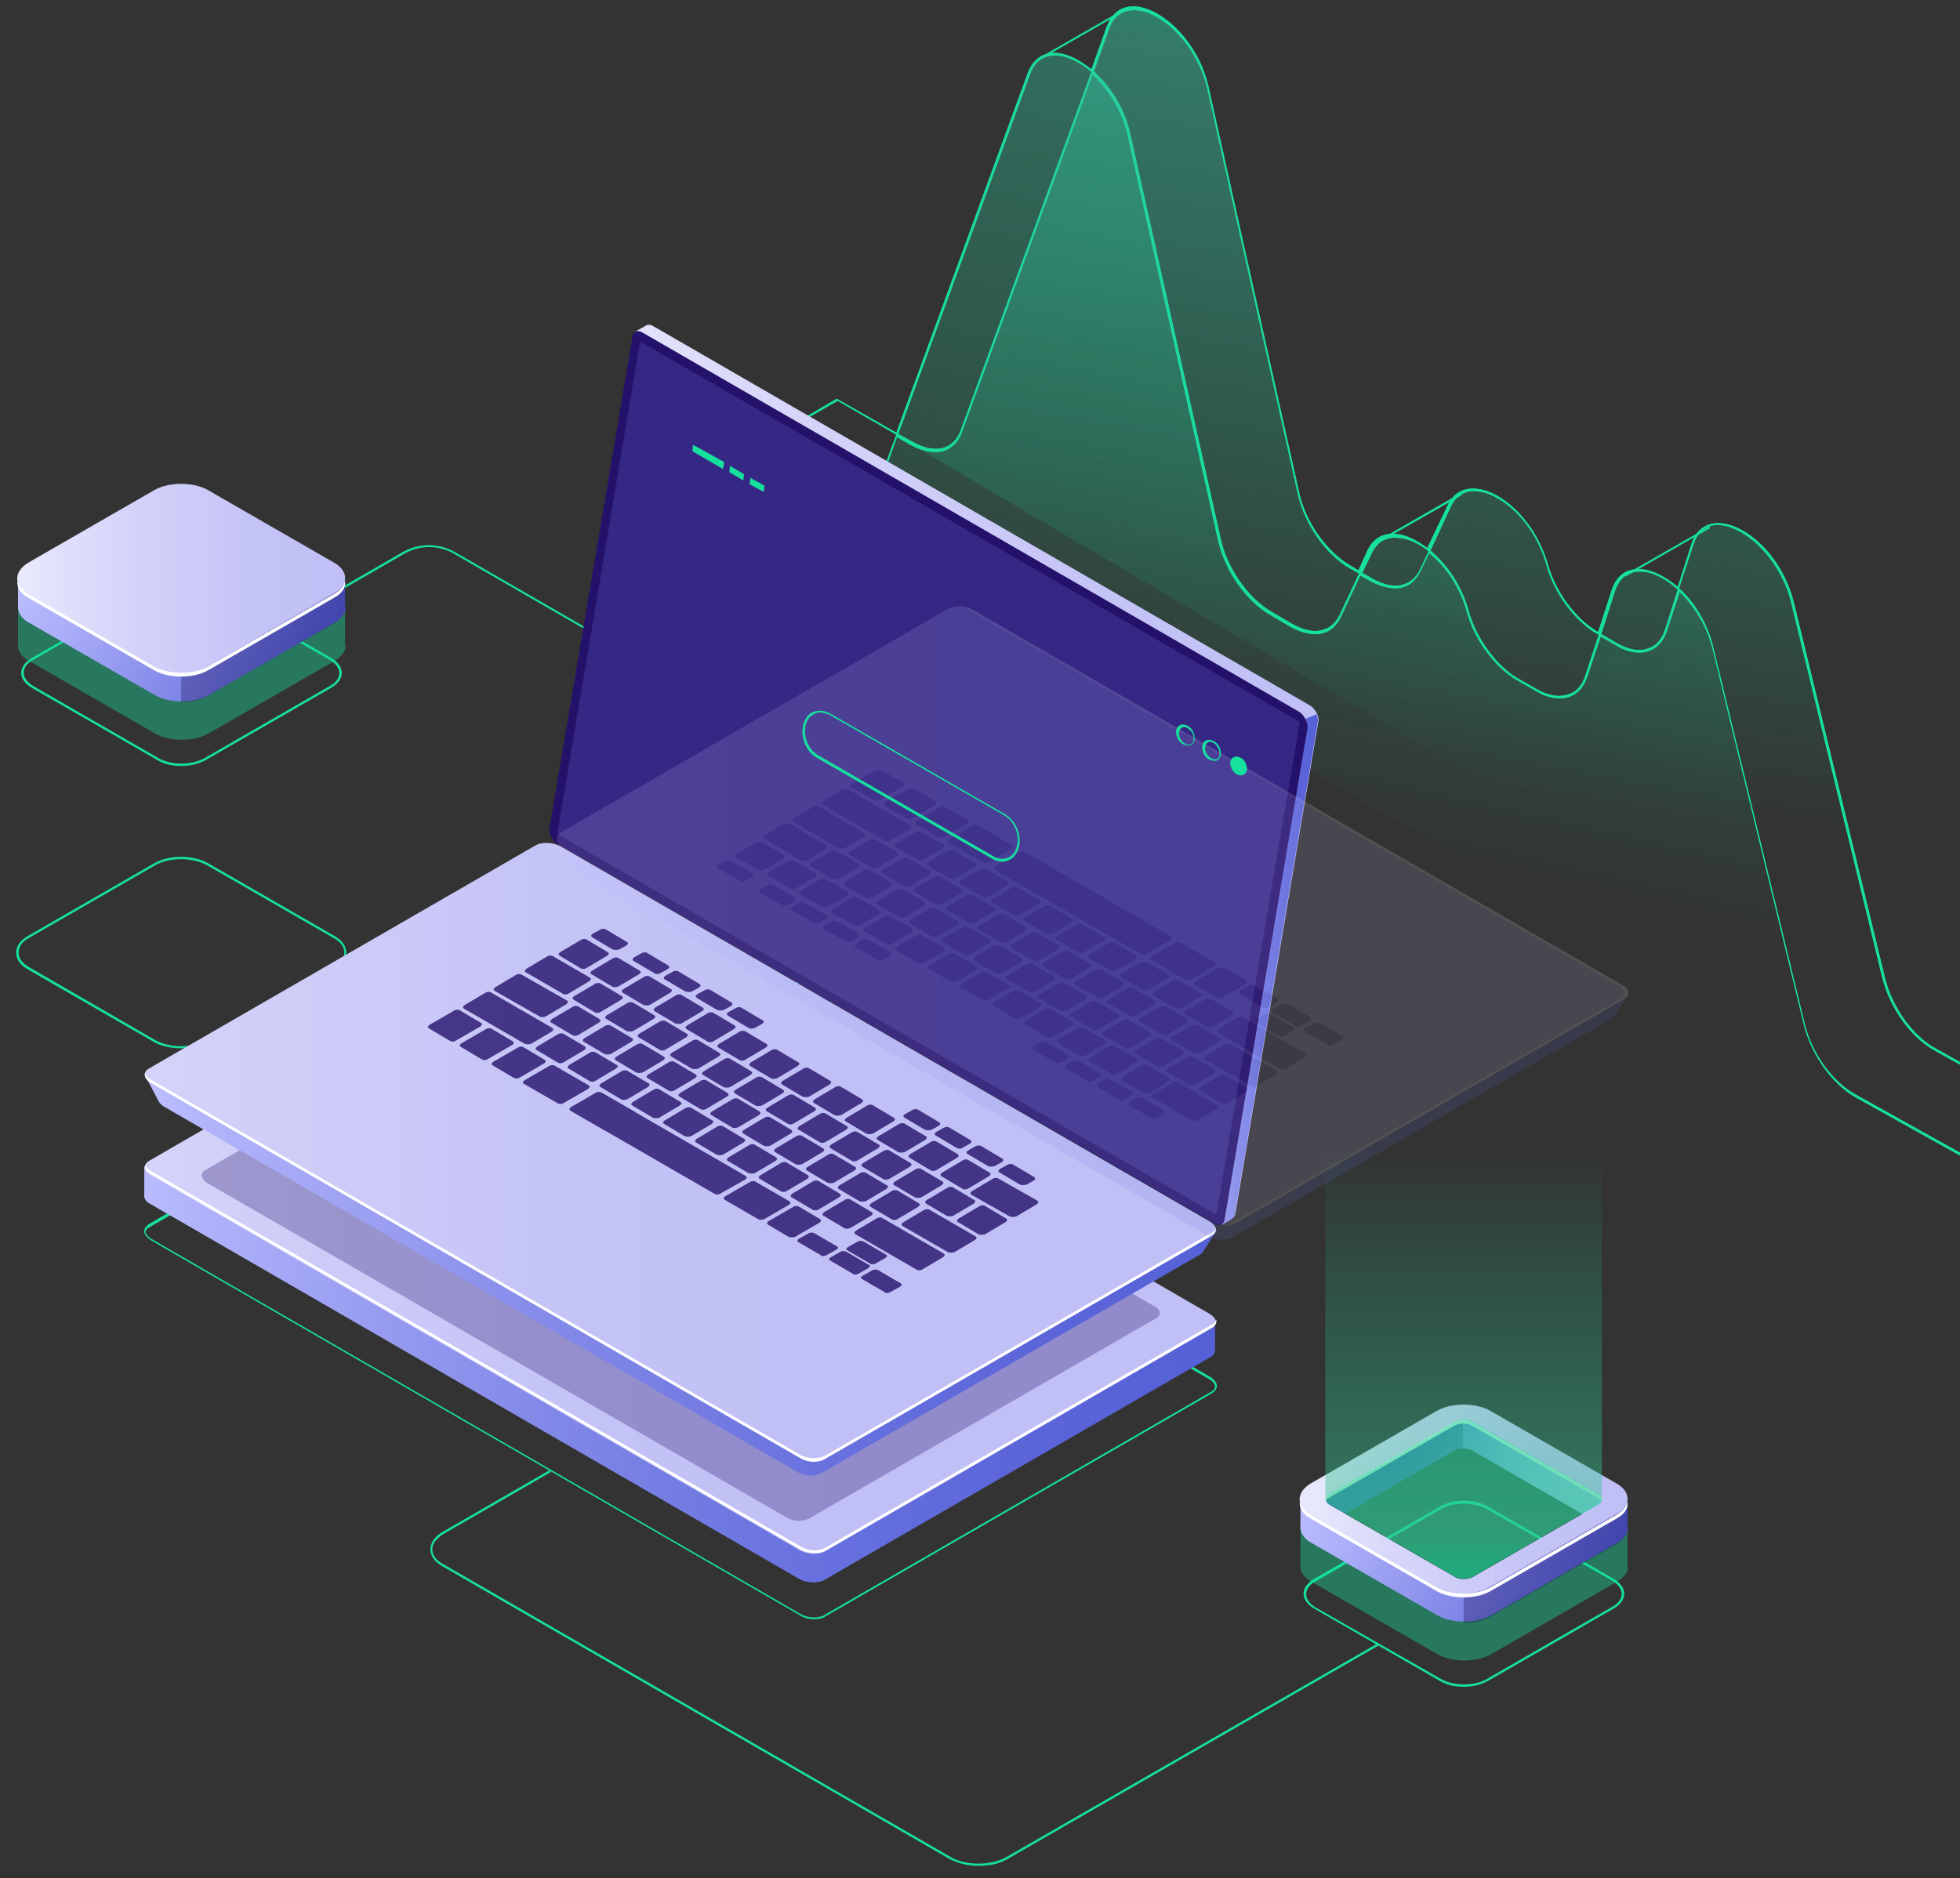<svg width="217" height="208" viewBox="0 0 217 208" fill="none" xmlns="http://www.w3.org/2000/svg">
<rect x="0" y="0" width="217" height="208" fill="#333333" stroke="none"/>
<g clip-path="url(#clip0_123_11725)">
<path d="M90.135 179.316C89.57 179.316 89.006 179.175 88.582 178.892L16.674 137.328C16.25 137.046 15.968 136.693 15.968 136.34C15.968 136.058 16.18 135.776 16.462 135.564L59.367 110.794C60.073 110.371 61.343 110.442 62.12 110.936L134.028 152.5C134.451 152.782 134.734 153.135 134.734 153.488C134.734 153.77 134.522 154.053 134.24 154.264L91.335 179.034C91.052 179.245 90.558 179.316 90.135 179.316ZM16.744 137.187L88.653 178.751C89.429 179.175 90.558 179.245 91.193 178.892L134.099 154.123C134.381 153.982 134.522 153.77 134.522 153.559C134.522 153.276 134.31 152.994 133.958 152.782L62.049 111.218C61.273 110.794 60.144 110.724 59.508 111.077L16.533 135.917C16.25 136.058 16.109 136.269 16.109 136.481C16.18 136.693 16.392 136.975 16.744 137.187Z" fill="#16E09E"/>
<path d="M134.663 146.29L130.711 145.725L62.048 106.066C61.272 105.643 60.072 105.572 59.367 105.925L18.508 129.494L15.968 129.142V132.458C15.968 132.741 16.179 133.093 16.603 133.305L88.511 174.87C89.287 175.293 90.487 175.364 91.193 175.011L134.098 150.241C134.38 150.03 134.521 149.818 134.521 149.536V146.29H134.663Z" fill="url(#paint0_linear_123_11725)"/>
<path d="M16.674 130.13L88.582 171.695C89.359 172.118 90.558 172.189 91.264 171.836L134.169 147.067C134.875 146.643 134.734 146.008 133.957 145.514L62.049 103.95C61.273 103.526 60.073 103.456 59.367 103.809L16.462 128.578C15.827 129.001 15.897 129.707 16.674 130.13Z" fill="url(#paint1_linear_123_11725)"/>
<path opacity="0.3" d="M22.883 130.976L87.17 168.095C87.876 168.518 88.935 168.518 89.57 168.166L127.959 146.007C128.594 145.654 128.523 145.019 127.817 144.667L63.53 107.548C62.825 107.124 61.766 107.124 61.131 107.477L22.742 129.565C22.107 129.918 22.248 130.553 22.883 130.976Z" fill="#24126A"/>
<path d="M134.239 146.643L91.334 171.412C90.629 171.836 89.429 171.765 88.653 171.271L16.744 129.707C16.391 129.495 16.18 129.283 16.109 129.001C15.968 129.354 16.18 129.777 16.744 130.06L88.653 171.624C89.429 172.048 90.629 172.118 91.334 171.765L134.239 146.996C134.592 146.784 134.733 146.431 134.663 146.149C134.592 146.361 134.451 146.502 134.239 146.643Z" fill="white"/>
<path d="M87.595 109.383L87.454 109.171L110.317 95.975L50.264 61.326C48.571 60.338 46.454 60.338 44.76 61.326L25.213 72.617L25.072 72.406L44.619 61.115C46.383 60.127 48.571 60.127 50.335 61.115L110.741 95.975L110.6 96.046L87.595 109.383Z" fill="#16E09E"/>
<path d="M217.087 128.013L205.443 121.52C202.832 120.039 200.574 116.863 199.727 113.546L189.636 71.982C189.001 69.371 187.589 67.113 185.966 65.56L184.555 69.865C184.202 70.923 183.567 71.7 182.65 72.052C181.591 72.476 180.18 72.264 178.839 71.417L177.216 70.5L175.734 74.946C175.381 76.004 174.746 76.781 173.829 77.133C172.77 77.557 171.359 77.345 170.018 76.498L167.901 75.299C165.502 73.887 163.243 70.853 162.397 67.748C161.62 64.925 159.997 62.667 158.233 61.256L157.245 63.302C156.822 64.149 156.187 64.784 155.41 64.996C154.352 65.349 153.082 65.066 151.741 64.361L150.612 63.725L148.424 68.383C148.001 69.23 147.366 69.865 146.589 70.076C145.531 70.429 144.261 70.147 142.92 69.441L140.521 68.03C137.91 66.478 135.651 63.231 134.875 59.915L124.855 15.034C124.219 12.211 122.667 9.882 120.973 8.259L106.507 47.848C106.154 48.836 105.519 49.541 104.602 49.894C103.543 50.247 102.202 50.035 100.791 49.259L99.309 48.412L97.686 52.929C97.333 53.916 96.698 54.622 95.781 54.975C94.722 55.398 93.381 55.116 91.97 54.34L83.572 49.471L83.714 49.4L92.605 44.178H92.676L99.239 47.918L113.775 8.118C114.34 6.566 115.469 5.789 116.951 5.86C118.151 5.93 119.562 6.636 120.832 7.695L122.526 2.967C123.09 1.485 124.078 0.708 125.49 0.708C125.56 0.708 125.631 0.708 125.701 0.708C128.665 0.92 132.688 4.59 133.817 9.67L143.837 54.552C144.543 57.798 146.872 61.044 149.342 62.526L150.4 63.161L151.388 60.973C152.023 59.633 153.082 58.997 154.564 59.139C155.622 59.209 156.822 59.774 158.021 60.691L160.28 55.963C160.915 54.622 161.973 53.987 163.455 54.128C166.207 54.34 169.947 57.586 171.359 62.455C172.206 65.49 174.393 68.454 176.722 69.865L176.934 70.006L178.416 65.419C178.91 63.796 180.039 62.949 181.591 63.02C182.861 63.09 184.343 63.796 185.755 64.996L187.237 60.338C187.731 58.715 188.86 57.868 190.412 57.939C193.376 58.08 197.328 61.608 198.598 66.689L208.689 108.254C209.465 111.5 211.724 114.675 214.264 116.087L225.908 122.579L225.767 122.791L214.123 116.298C211.512 114.817 209.254 111.641 208.407 108.324L198.316 66.76C197.116 61.82 193.164 58.292 190.342 58.151C188.93 58.08 187.942 58.856 187.448 60.409L185.896 65.137C187.589 66.689 189.071 69.018 189.706 71.77L199.798 113.335C200.574 116.581 202.832 119.756 205.372 121.168L217.016 127.66L217.087 128.013ZM158.374 60.973C160.139 62.455 161.832 64.784 162.608 67.677C163.455 70.712 165.643 73.675 167.972 75.087L170.089 76.287C171.429 77.063 172.7 77.275 173.758 76.851C174.605 76.569 175.169 75.863 175.522 74.805L177.004 70.288L176.722 70.147C174.323 68.736 172.064 65.701 171.218 62.596C169.877 57.798 166.207 54.622 163.526 54.41C162.185 54.269 161.197 54.904 160.632 56.104L158.374 60.973ZM177.286 70.218L178.98 71.206C180.321 71.982 181.591 72.194 182.579 71.77C183.426 71.488 183.99 70.782 184.343 69.724L185.755 65.278C184.414 64.078 182.932 63.302 181.662 63.302C180.25 63.231 179.262 64.008 178.768 65.56L177.286 70.218ZM121.114 7.906C122.879 9.529 124.502 11.929 125.137 14.822L135.157 59.703C135.863 62.949 138.192 66.195 140.662 67.677L143.061 69.089C144.331 69.794 145.531 70.076 146.519 69.724C147.295 69.512 147.86 68.947 148.283 68.171L150.471 63.514L149.342 62.879C146.731 61.326 144.472 58.08 143.696 54.763L133.676 9.882C132.546 4.942 128.595 1.273 125.772 1.132C124.361 1.061 123.302 1.767 122.808 3.178L121.114 7.906ZM150.824 63.443L151.953 64.078C153.223 64.784 154.423 65.066 155.41 64.713C156.187 64.502 156.751 63.937 157.175 63.161L158.163 61.044C157.034 60.127 155.834 59.633 154.775 59.562C153.435 59.421 152.447 60.056 151.882 61.256L150.824 63.443ZM84.066 49.33L92.182 53.987C93.522 54.763 94.793 54.975 95.781 54.622C96.557 54.34 97.192 53.705 97.545 52.717L99.239 48.13L92.746 44.39L84.066 49.33ZM99.45 48.059L101.003 48.906C102.343 49.682 103.614 49.894 104.602 49.541C105.378 49.259 106.013 48.624 106.366 47.636L120.832 7.977C119.562 6.848 118.151 6.213 117.022 6.142C115.61 6.072 114.552 6.777 114.058 8.189L99.45 48.059Z" fill="#16E09E"/>
<path d="M124.05 1.243L115.174 6.333L115.279 6.517L124.155 1.427L124.05 1.243Z" fill="#16E09E"/>
<path d="M152.8 59.985L152.729 59.773L161.692 54.622L161.833 54.834L152.8 59.985Z" fill="#16E09E"/>
<path d="M189.236 58.297L179.869 63.666L179.974 63.849L189.341 58.48L189.236 58.297Z" fill="#16E09E"/>
<path d="M217.087 128.013L205.443 121.52C202.832 120.039 200.574 116.863 199.727 113.546L189.636 71.982C189.001 69.371 187.589 67.113 185.966 65.56L184.555 69.865C184.202 70.923 183.567 71.7 182.65 72.052C181.591 72.476 180.18 72.264 178.839 71.417L177.216 70.5L175.734 74.946C175.381 76.004 174.746 76.781 173.829 77.133C172.77 77.557 171.359 77.345 170.018 76.498L167.901 75.299C165.502 73.887 163.243 70.853 162.397 67.748C161.62 64.925 159.997 62.667 158.233 61.256L157.245 63.302C156.822 64.149 156.187 64.784 155.41 64.996C154.352 65.349 153.082 65.066 151.741 64.361L150.612 63.725L148.424 68.383C148.001 69.23 147.366 69.865 146.589 70.076C145.531 70.429 144.261 70.147 142.92 69.441L140.521 68.03C137.91 66.478 135.651 63.231 134.875 59.915L124.855 15.034C124.219 12.211 122.667 9.882 120.973 8.259L106.507 47.848C106.154 48.836 105.519 49.541 104.602 49.894C103.543 50.247 102.202 50.035 100.791 49.259L99.309 48.412L97.686 52.929C97.333 53.916 96.698 54.622 95.781 54.975C94.722 55.398 93.381 55.116 91.97 54.34L83.572 49.471L83.714 49.4L92.605 44.178H92.676L99.239 47.918L113.775 8.118C114.34 6.566 115.469 5.789 116.951 5.86C118.151 5.93 119.562 6.636 120.832 7.695L122.526 2.967C123.09 1.485 124.078 0.708 125.49 0.708C125.56 0.708 125.631 0.708 125.701 0.708C128.665 0.92 132.688 4.59 133.817 9.67L143.837 54.552C144.543 57.798 146.872 61.044 149.342 62.526L150.4 63.161L151.388 60.973C152.023 59.633 153.082 58.997 154.564 59.139C155.622 59.209 156.822 59.774 158.021 60.691L160.28 55.963C160.915 54.622 161.973 53.987 163.455 54.128C166.207 54.34 169.947 57.586 171.359 62.455C172.206 65.49 174.393 68.454 176.722 69.865L176.934 70.006L178.416 65.419C178.91 63.796 180.039 62.949 181.591 63.02C182.861 63.09 184.343 63.796 185.755 64.996L187.237 60.338C187.731 58.715 188.86 57.868 190.412 57.939C193.376 58.08 197.328 61.608 198.598 66.689L208.689 108.254C209.465 111.5 211.724 114.675 214.264 116.087L225.908 122.579L225.767 122.791L214.123 116.298C211.512 114.817 209.254 111.641 208.407 108.324L198.316 66.76C197.116 61.82 193.164 58.292 190.342 58.151C188.93 58.08 187.942 58.856 187.448 60.409L185.896 65.137C187.589 66.689 189.071 69.018 189.706 71.77L199.798 113.335C200.574 116.581 202.832 119.756 205.372 121.168L217.016 127.66L217.087 128.013ZM158.374 60.973C160.139 62.455 161.832 64.784 162.608 67.677C163.455 70.712 165.643 73.675 167.972 75.087L170.089 76.287C171.429 77.063 172.7 77.275 173.758 76.851C174.605 76.569 175.169 75.863 175.522 74.805L177.004 70.288L176.722 70.147C174.323 68.736 172.064 65.701 171.218 62.596C169.877 57.798 166.207 54.622 163.526 54.41C162.185 54.269 161.197 54.904 160.632 56.104L158.374 60.973ZM177.286 70.218L178.98 71.206C180.321 71.982 181.591 72.194 182.579 71.77C183.426 71.488 183.99 70.782 184.343 69.724L185.755 65.278C184.414 64.078 182.932 63.302 181.662 63.302C180.25 63.231 179.262 64.008 178.768 65.56L177.286 70.218ZM121.114 7.906C122.879 9.529 124.502 11.929 125.137 14.822L135.157 59.703C135.863 62.949 138.192 66.195 140.662 67.677L143.061 69.089C144.331 69.794 145.531 70.076 146.519 69.724C147.295 69.512 147.86 68.947 148.283 68.171L150.471 63.514L149.342 62.879C146.731 61.326 144.472 58.08 143.696 54.763L133.676 9.882C132.546 4.942 128.595 1.273 125.772 1.132C124.361 1.061 123.302 1.767 122.808 3.178L121.114 7.906ZM150.824 63.443L151.953 64.078C153.223 64.784 154.423 65.066 155.41 64.713C156.187 64.502 156.751 63.937 157.175 63.161L158.163 61.044C157.034 60.127 155.834 59.633 154.775 59.562C153.435 59.421 152.447 60.056 151.882 61.256L150.824 63.443ZM84.066 49.33L92.182 53.987C93.522 54.763 94.793 54.975 95.781 54.622C96.557 54.34 97.192 53.705 97.545 52.717L99.239 48.13L92.746 44.39L84.066 49.33ZM99.45 48.059L101.003 48.906C102.343 49.682 103.614 49.894 104.602 49.541C105.378 49.259 106.013 48.624 106.366 47.636L120.832 7.977C119.562 6.848 118.151 6.213 117.022 6.142C115.61 6.072 114.552 6.777 114.058 8.189L99.45 48.059Z" fill="#16E09E"/>
<path opacity="0.5" d="M92.607 44.319L100.863 49.118C103.333 50.529 105.521 50.035 106.367 47.777L122.669 3.178C124.503 -1.903 132.125 2.684 133.748 9.882L143.768 54.763C144.474 58.08 146.803 61.326 149.343 62.808L151.742 64.219C154.071 65.56 156.188 65.207 157.106 63.231L160.422 56.174C162.469 51.799 169.384 55.892 171.219 62.667C172.066 65.772 174.254 68.735 176.653 70.147L178.77 71.346C181.31 72.828 183.569 72.193 184.345 69.865L187.379 60.55C189.073 55.257 196.765 59.703 198.458 66.901L208.55 108.465C209.326 111.711 211.655 114.957 214.195 116.369L225.839 122.861L92.607 44.319Z" fill="url(#paint2_linear_123_11725)"/>
<path opacity="0.5" d="M83.785 49.259L92.042 54.058C94.512 55.469 96.699 54.975 97.546 52.717L113.847 8.118C115.682 3.037 123.303 7.624 124.926 14.822L134.947 59.703C135.653 63.02 137.981 66.266 140.522 67.748L142.921 69.159C145.25 70.5 147.367 70.147 148.284 68.171L151.601 61.115C153.648 56.739 160.563 60.832 162.398 67.607C163.245 70.712 165.432 73.676 167.832 75.087L169.949 76.287C172.489 77.769 174.747 77.133 175.524 74.805L178.558 65.49C180.252 60.197 187.943 64.643 189.637 71.841L199.869 113.335C200.646 116.581 202.974 119.827 205.515 121.238L217.159 127.731L83.785 49.259Z" fill="url(#paint3_linear_123_11725)"/>
<path d="M20.06 116.088C18.931 116.088 17.873 115.876 17.026 115.382L3.054 107.337C2.207 106.843 1.783 106.208 1.783 105.502C1.783 104.797 2.207 104.162 3.054 103.668L17.026 95.623C18.72 94.635 21.401 94.635 23.095 95.623L37.067 103.668C37.914 104.162 38.337 104.797 38.337 105.502C38.337 106.208 37.914 106.843 37.067 107.337L23.095 115.382C22.248 115.876 21.189 116.088 20.06 116.088ZM17.167 115.17C18.79 116.088 21.401 116.088 22.954 115.17L36.926 107.126C37.702 106.702 38.126 106.138 38.126 105.502C38.126 104.867 37.702 104.303 36.926 103.879L22.954 95.835C21.331 94.917 18.72 94.917 17.167 95.835L3.195 103.879C2.418 104.303 2.066 104.867 2.066 105.502C2.066 106.138 2.489 106.702 3.265 107.126L17.167 115.17Z" fill="#16E09E"/>
<path d="M61.979 90.964L71.082 36.98L70.377 36.698L71.506 36.062C71.718 35.921 72 35.921 72.353 36.133L145.037 78.121C145.602 78.474 146.096 79.32 145.955 79.956L136.781 134.363C136.71 134.646 136.569 134.857 136.428 134.928L135.37 135.563L135.158 134.575H135.229L62.967 92.87C62.332 92.446 61.838 91.599 61.979 90.964Z" fill="url(#paint4_linear_123_11725)"/>
<path d="M144.542 79.602L145.742 79.108C145.883 79.391 145.954 79.743 145.883 80.026L136.709 134.434C136.639 134.716 136.498 134.928 136.357 134.998L135.298 135.633L135.086 134.645H135.157L131.487 132.528L144.542 79.602Z" fill="url(#paint5_linear_123_11725)"/>
<path d="M61.767 93.504L134.452 135.491C135.016 135.844 135.51 135.633 135.581 135.068L144.755 80.66C144.825 80.025 144.402 79.178 143.837 78.826L71.153 36.838C70.588 36.485 70.094 36.697 70.023 37.261L60.85 91.669C60.708 92.233 61.132 93.151 61.767 93.504Z" fill="#24126A"/>
<g opacity="0.51">
<path d="M70.871 37.826L143.908 79.955L134.664 134.504L61.697 92.375L70.871 37.826Z" fill="#453C9E"/>
</g>
<path d="M16.109 119.192L20.061 121.238L59.861 98.303C60.496 97.951 61.696 97.951 62.472 98.445L131.064 138.033C131.699 137.68 134.734 136.198 134.734 136.198L133.252 138.527C133.181 138.668 133.04 138.88 132.828 138.951L90.911 163.155C90.276 163.508 89.076 163.508 88.3 163.014L18.085 122.508C17.803 122.297 17.591 122.085 17.52 121.873L16.109 119.192Z" fill="url(#paint6_linear_123_11725)"/>
<path d="M16.674 119.897L88.583 161.461C89.359 161.885 90.559 161.955 91.265 161.603L134.17 136.833C134.876 136.41 134.734 135.775 133.958 135.281L62.05 93.716C61.273 93.293 60.074 93.222 59.368 93.575L16.463 118.344C15.828 118.697 15.898 119.403 16.674 119.897Z" fill="url(#paint7_linear_123_11725)"/>
<path d="M16.673 119.544L88.582 161.108C89.358 161.532 90.558 161.602 91.263 161.249L134.169 136.48C134.38 136.339 134.521 136.198 134.592 135.986C134.663 136.268 134.521 136.621 134.169 136.833L91.263 161.602C90.558 162.026 89.358 161.955 88.582 161.461L16.673 119.897C16.179 119.614 15.967 119.191 16.038 118.838C16.109 119.12 16.32 119.332 16.673 119.544Z" fill="white"/>
<g opacity="0.15">
<path d="M61.698 93.153L65.649 95.199L105.45 72.265C106.085 71.912 107.284 71.912 108.061 72.406L176.582 111.924C177.217 111.571 180.251 110.089 180.251 110.089L178.77 112.418C178.699 112.559 178.558 112.771 178.346 112.841L136.429 137.046C135.794 137.399 134.594 137.399 133.818 136.905L63.603 96.399C63.321 96.187 63.109 95.975 63.038 95.764L61.698 93.153Z" fill="url(#paint8_linear_123_11725)"/>
<path d="M62.263 93.787L134.242 135.281C135.018 135.705 136.218 135.775 136.924 135.422L179.829 110.653C180.535 110.23 180.393 109.594 179.617 109.1L107.709 67.536C106.932 67.113 105.733 67.042 105.027 67.395L62.122 92.164C61.416 92.658 61.487 93.293 62.263 93.787Z" fill="url(#paint9_linear_123_11725)"/>
<path d="M179.617 109.101L107.708 67.536C107.214 67.254 106.509 67.113 105.944 67.183C106.368 67.183 106.862 67.325 107.215 67.536L179.123 109.101C179.899 109.524 179.97 110.23 179.335 110.653L136.359 135.423C136.147 135.564 135.794 135.634 135.442 135.705C135.936 135.775 136.5 135.634 136.853 135.423L179.758 110.653C180.534 110.23 180.393 109.524 179.617 109.101Z" fill="white"/>
<g opacity="0.5">
<path d="M99.945 86.66L97.616 85.319C97.405 85.178 97.122 85.249 96.911 85.319L94.37 86.801C94.159 86.942 94.159 87.083 94.37 87.225L96.699 88.565C96.911 88.706 97.193 88.636 97.405 88.565L99.945 87.083C100.157 86.942 100.157 86.731 99.945 86.66Z" fill="#24126A"/>
<path d="M103.544 88.706L101.216 87.365C101.004 87.224 100.722 87.295 100.51 87.365L97.969 88.847C97.758 88.989 97.758 89.13 97.969 89.271L100.298 90.612C100.51 90.753 100.792 90.682 101.004 90.612L103.544 89.13C103.685 88.989 103.685 88.777 103.544 88.706Z" fill="#24126A"/>
<path d="M107.073 90.753L104.744 89.412C104.533 89.271 104.25 89.342 104.039 89.412L101.498 90.894C101.287 91.035 101.287 91.177 101.498 91.318L103.827 92.659C104.039 92.8 104.321 92.729 104.533 92.659L107.073 91.177C107.285 91.035 107.285 90.824 107.073 90.753Z" fill="#24126A"/>
<path d="M104.391 93.505L102.063 92.165C101.851 92.023 101.569 92.094 101.357 92.165L99.24 93.435C99.028 93.576 99.028 93.717 99.24 93.858L101.569 95.199C101.78 95.34 102.063 95.269 102.274 95.199L104.391 93.929C104.532 93.788 104.603 93.576 104.391 93.505Z" fill="#24126A"/>
<path d="M107.919 95.552L105.59 94.211C105.379 94.07 105.096 94.14 104.885 94.211L102.768 95.481C102.556 95.622 102.556 95.763 102.768 95.904L105.096 97.245C105.308 97.386 105.59 97.316 105.802 97.245L107.919 95.975C108.131 95.834 108.131 95.622 107.919 95.552Z" fill="#24126A"/>
<path d="M111.518 97.599L109.19 96.258C108.978 96.117 108.696 96.187 108.484 96.258L106.367 97.528C106.155 97.669 106.155 97.81 106.367 97.951L108.696 99.292C108.907 99.433 109.19 99.363 109.401 99.292L111.518 98.022C111.66 97.881 111.66 97.669 111.518 97.599Z" fill="#24126A"/>
<path d="M115.047 99.644L112.718 98.304C112.507 98.163 112.225 98.233 112.013 98.304L109.896 99.574C109.684 99.715 109.684 99.856 109.896 99.997L112.225 101.338C112.436 101.479 112.718 101.409 112.93 101.338L115.047 100.068C115.259 99.927 115.259 99.715 115.047 99.644Z" fill="#24126A"/>
<path d="M118.645 101.691L116.317 100.35C116.105 100.209 115.823 100.279 115.611 100.35L113.494 101.62C113.282 101.761 113.282 101.902 113.494 102.043L115.823 103.384C116.034 103.525 116.317 103.455 116.528 103.384L118.645 102.114C118.787 101.973 118.787 101.832 118.645 101.691Z" fill="#24126A"/>
<path d="M122.174 103.738L119.846 102.397C119.634 102.256 119.352 102.326 119.14 102.397L117.023 103.667C116.811 103.808 116.811 103.949 117.023 104.091L119.352 105.431C119.563 105.573 119.846 105.502 120.057 105.431L122.174 104.161C122.386 104.02 122.386 103.879 122.174 103.738Z" fill="#24126A"/>
<path d="M125.774 105.785L123.446 104.444C123.234 104.303 122.952 104.373 122.74 104.444L120.623 105.714C120.411 105.855 120.411 105.996 120.623 106.137L122.952 107.478C123.163 107.619 123.446 107.549 123.657 107.478L125.774 106.208C125.916 106.067 125.916 105.926 125.774 105.785Z" fill="#24126A"/>
<path d="M129.301 107.902L126.973 106.561C126.761 106.42 126.479 106.49 126.267 106.561L124.15 107.831C123.938 107.972 123.938 108.113 124.15 108.254L126.479 109.595C126.69 109.736 126.973 109.666 127.184 109.595L129.301 108.325C129.513 108.184 129.513 107.972 129.301 107.902Z" fill="#24126A"/>
<path d="M132.9 109.947L130.571 108.607C130.359 108.466 130.077 108.536 129.865 108.607L127.748 109.877C127.537 110.018 127.537 110.159 127.748 110.3L130.077 111.641C130.289 111.782 130.571 111.712 130.783 111.641L132.9 110.371C133.041 110.23 133.041 110.018 132.9 109.947Z" fill="#24126A"/>
<path d="M136.429 111.994L134.101 110.653C133.889 110.512 133.607 110.583 133.395 110.653L131.278 111.923C131.066 112.064 131.066 112.206 131.278 112.347L133.607 113.687C133.818 113.829 134.101 113.758 134.312 113.687L136.429 112.417C136.641 112.276 136.641 112.064 136.429 111.994Z" fill="#24126A"/>
<path d="M102.908 96.398L100.579 95.058C100.368 94.916 100.085 94.987 99.874 95.058L97.757 96.328C97.545 96.469 97.545 96.61 97.757 96.751L100.085 98.092C100.297 98.233 100.579 98.162 100.791 98.092L102.908 96.822C103.049 96.681 103.049 96.539 102.908 96.398Z" fill="#24126A"/>
<path d="M99.311 94.352L96.982 93.011C96.77 92.87 96.488 92.941 96.276 93.011L94.159 94.282C93.948 94.423 93.948 94.564 94.159 94.705L96.488 96.046C96.7 96.187 96.982 96.116 97.194 96.046L99.311 94.776C99.452 94.634 99.452 94.423 99.311 94.352Z" fill="#24126A"/>
<path d="M95.639 92.236L90.7 89.342C90.488 89.201 90.206 89.272 89.994 89.342L87.877 90.613C87.665 90.754 87.665 90.895 87.877 91.036L92.817 93.929C93.028 94.07 93.311 94 93.522 93.929L95.639 92.659C95.851 92.518 95.851 92.306 95.639 92.236Z" fill="#24126A"/>
<path d="M91.477 93.576L87.455 91.247C87.243 91.106 86.961 91.177 86.749 91.247L84.632 92.518C84.421 92.659 84.421 92.8 84.632 92.941L88.654 95.27C88.866 95.411 89.148 95.34 89.36 95.27L91.477 93.999C91.618 93.858 91.618 93.717 91.477 93.576Z" fill="#24126A"/>
<path d="M106.437 98.445L104.108 97.104C103.897 96.963 103.614 97.034 103.403 97.104L101.286 98.375C101.074 98.516 101.074 98.657 101.286 98.798L103.614 100.139C103.826 100.28 104.108 100.209 104.32 100.139L106.437 98.869C106.649 98.727 106.649 98.586 106.437 98.445Z" fill="#24126A"/>
<path d="M110.037 100.491L107.708 99.15C107.497 99.009 107.214 99.08 107.003 99.15L104.886 100.421C104.674 100.562 104.674 100.703 104.886 100.844L107.214 102.185C107.426 102.326 107.708 102.256 107.92 102.185L110.037 100.915C110.178 100.844 110.178 100.632 110.037 100.491Z" fill="#24126A"/>
<path d="M113.565 102.608L111.236 101.268C111.025 101.127 110.742 101.197 110.531 101.268L108.414 102.538C108.202 102.679 108.202 102.82 108.414 102.961L110.742 104.302C110.954 104.443 111.236 104.373 111.448 104.302L113.565 103.032C113.777 102.891 113.777 102.679 113.565 102.608Z" fill="#24126A"/>
<path d="M117.163 104.655L114.835 103.315C114.623 103.173 114.341 103.244 114.129 103.315L112.012 104.585C111.8 104.726 111.8 104.867 112.012 105.008L114.341 106.349C114.552 106.49 114.834 106.42 115.046 106.349L117.163 105.079C117.304 104.938 117.304 104.726 117.163 104.655Z" fill="#24126A"/>
<path d="M120.692 106.701L118.363 105.36C118.152 105.219 117.869 105.289 117.658 105.36L115.541 106.63C115.329 106.771 115.329 106.913 115.541 107.054L117.869 108.394C118.081 108.536 118.363 108.465 118.575 108.394L120.692 107.124C120.904 106.983 120.904 106.771 120.692 106.701Z" fill="#24126A"/>
<path d="M124.291 108.748L121.963 107.407C121.751 107.266 121.469 107.337 121.257 107.407L119.14 108.677C118.928 108.818 118.928 108.96 119.14 109.101L121.469 110.442C121.68 110.583 121.963 110.512 122.174 110.442L124.291 109.171C124.432 109.03 124.432 108.889 124.291 108.748Z" fill="#24126A"/>
<path d="M127.819 110.795L125.49 109.454C125.279 109.313 124.996 109.383 124.785 109.454L122.668 110.724C122.456 110.865 122.456 111.006 122.668 111.147L124.996 112.488C125.208 112.629 125.49 112.559 125.702 112.488L127.819 111.218C128.031 111.077 128.031 110.936 127.819 110.795Z" fill="#24126A"/>
<path d="M131.418 112.841L129.09 111.5C128.878 111.359 128.596 111.43 128.384 111.5L126.267 112.77C126.055 112.911 126.055 113.053 126.267 113.194L128.596 114.535C128.807 114.676 129.09 114.605 129.301 114.535L131.418 113.264C131.56 113.123 131.56 112.982 131.418 112.841Z" fill="#24126A"/>
<path d="M134.947 114.887L132.618 113.546C132.407 113.405 132.125 113.476 131.913 113.546L129.796 114.816C129.584 114.957 129.584 115.099 129.796 115.24L132.125 116.581C132.336 116.722 132.618 116.651 132.83 116.581L134.947 115.31C135.159 115.169 135.159 115.028 134.947 114.887Z" fill="#24126A"/>
<path d="M141.296 118.557L136.286 115.663C136.074 115.522 135.792 115.593 135.58 115.663L133.463 116.933C133.252 117.075 133.252 117.216 133.463 117.357L138.474 120.25C138.685 120.391 138.968 120.321 139.179 120.25L141.296 118.98C141.438 118.839 141.438 118.698 141.296 118.557Z" fill="#24126A"/>
<path d="M134.735 122.368L130.501 119.898C130.289 119.757 130.007 119.828 129.795 119.898L127.678 121.168C127.466 121.309 127.466 121.451 127.678 121.592L131.912 124.062C132.124 124.203 132.406 124.132 132.618 124.062L134.735 122.791C134.946 122.65 134.946 122.509 134.735 122.368Z" fill="#24126A"/>
<path d="M105.943 101.973L103.614 100.633C103.402 100.491 103.12 100.562 102.908 100.633L100.791 101.903C100.58 102.044 100.58 102.185 100.791 102.326L103.12 103.667C103.332 103.808 103.614 103.737 103.826 103.667L105.943 102.397C106.155 102.256 106.155 102.114 105.943 101.973Z" fill="#24126A"/>
<path d="M102.345 99.856L100.016 98.516C99.804 98.374 99.522 98.445 99.31 98.516L97.193 99.786C96.981 99.927 96.981 100.068 97.193 100.209L99.522 101.55C99.734 101.691 100.016 101.621 100.228 101.55L102.345 100.28C102.486 100.139 102.486 99.998 102.345 99.856Z" fill="#24126A"/>
<path d="M98.674 97.739L96.346 96.399C96.134 96.257 95.852 96.328 95.64 96.399L93.523 97.669C93.311 97.81 93.311 97.951 93.523 98.092L95.852 99.433C96.063 99.574 96.346 99.504 96.557 99.433L98.674 98.163C98.815 98.022 98.886 97.88 98.674 97.739Z" fill="#24126A"/>
<path d="M95.005 95.622L92.676 94.281C92.464 94.14 92.182 94.211 91.97 94.281L89.853 95.552C89.642 95.693 89.642 95.834 89.853 95.975L92.182 97.316C92.394 97.457 92.676 97.386 92.888 97.316L95.005 96.046C95.216 95.905 95.216 95.763 95.005 95.622Z" fill="#24126A"/>
<path d="M109.543 104.02L107.214 102.679C107.003 102.538 106.72 102.609 106.509 102.679L104.392 103.95C104.18 104.091 104.18 104.232 104.392 104.373L106.72 105.714C106.932 105.855 107.214 105.784 107.426 105.714L109.543 104.444C109.684 104.302 109.684 104.161 109.543 104.02Z" fill="#24126A"/>
<path d="M113.071 106.066L110.742 104.725C110.53 104.584 110.248 104.655 110.036 104.725L107.919 105.995C107.708 106.136 107.708 106.278 107.919 106.419L110.248 107.76C110.46 107.901 110.742 107.83 110.954 107.76L113.071 106.489C113.283 106.348 113.283 106.207 113.071 106.066Z" fill="#24126A"/>
<path d="M116.669 108.113L114.34 106.772C114.129 106.631 113.846 106.701 113.635 106.772L111.518 108.042C111.306 108.183 111.306 108.324 111.518 108.466L113.846 109.806C114.058 109.947 114.34 109.877 114.552 109.806L116.669 108.536C116.81 108.395 116.81 108.254 116.669 108.113Z" fill="#24126A"/>
<path d="M120.198 110.23L117.869 108.889C117.658 108.748 117.375 108.819 117.164 108.889L115.047 110.159C114.835 110.3 114.835 110.442 115.047 110.583L117.375 111.924C117.587 112.065 117.869 111.994 118.081 111.924L120.198 110.653C120.41 110.512 120.41 110.3 120.198 110.23Z" fill="#24126A"/>
<path d="M123.797 112.276L121.468 110.935C121.257 110.794 120.974 110.864 120.763 110.935L118.646 112.205C118.434 112.346 118.434 112.487 118.646 112.628L120.974 113.969C121.186 114.11 121.468 114.04 121.68 113.969L123.797 112.699C123.938 112.558 123.938 112.346 123.797 112.276Z" fill="#24126A"/>
<path d="M127.325 114.323L124.996 112.982C124.785 112.841 124.502 112.912 124.291 112.982L122.174 114.252C121.962 114.393 121.962 114.535 122.174 114.676L124.502 116.017C124.714 116.158 124.996 116.087 125.208 116.017L127.325 114.746C127.537 114.605 127.537 114.393 127.325 114.323Z" fill="#24126A"/>
<path d="M130.925 116.369L128.596 115.028C128.385 114.887 128.103 114.958 127.891 115.028L125.774 116.298C125.562 116.439 125.562 116.581 125.774 116.722L128.102 118.062C128.314 118.204 128.596 118.133 128.808 118.062L130.925 116.792C131.066 116.651 131.066 116.439 130.925 116.369Z" fill="#24126A"/>
<path d="M134.453 118.416L132.124 117.075C131.913 116.934 131.63 117.005 131.419 117.075L129.302 118.345C129.09 118.486 129.09 118.628 129.302 118.769L131.63 120.11C131.842 120.251 132.124 120.18 132.336 120.11L134.453 118.839C134.594 118.698 134.665 118.557 134.453 118.416Z" fill="#24126A"/>
<path d="M138.051 120.462L135.723 119.121C135.511 118.98 135.229 119.051 135.017 119.121L132.9 120.391C132.688 120.532 132.688 120.674 132.9 120.815L135.229 122.156C135.44 122.297 135.723 122.226 135.934 122.156L138.051 120.885C138.193 120.744 138.193 120.603 138.051 120.462Z" fill="#24126A"/>
<path d="M97.335 100.773L95.007 99.433C94.795 99.291 94.513 99.362 94.301 99.433L92.184 100.703C91.972 100.844 91.972 100.985 92.184 101.126L94.513 102.467C94.724 102.608 95.007 102.537 95.218 102.467L97.335 101.197C97.547 101.056 97.547 100.914 97.335 100.773Z" fill="#24126A"/>
<path d="M93.805 98.727L91.476 97.386C91.264 97.245 90.982 97.316 90.77 97.386L88.653 98.657C88.442 98.798 88.442 98.939 88.653 99.08L90.982 100.421C91.194 100.562 91.476 100.492 91.688 100.421L93.805 99.151C94.016 99.01 94.016 98.868 93.805 98.727Z" fill="#24126A"/>
<path d="M90.278 96.681L87.949 95.34C87.737 95.199 87.455 95.27 87.243 95.34L85.126 96.611C84.915 96.752 84.915 96.893 85.126 97.034L87.455 98.375C87.667 98.516 87.949 98.445 88.161 98.375L90.278 97.105C90.419 96.963 90.489 96.822 90.278 96.681Z" fill="#24126A"/>
<path d="M86.75 94.634L84.421 93.293C84.209 93.152 83.927 93.222 83.715 93.293L81.598 94.563C81.387 94.704 81.387 94.845 81.598 94.987L83.927 96.327C84.139 96.468 84.421 96.398 84.633 96.327L86.75 95.057C86.891 94.916 86.891 94.775 86.75 94.634Z" fill="#24126A"/>
<path d="M83.291 96.681L80.962 95.34C80.75 95.199 80.468 95.27 80.256 95.34L79.551 95.764C79.339 95.905 79.339 96.046 79.551 96.187L81.879 97.528C82.091 97.669 82.374 97.599 82.585 97.528L83.291 97.105C83.502 96.963 83.502 96.752 83.291 96.681Z" fill="#24126A"/>
<path d="M87.948 99.362L85.62 98.022C85.408 97.88 85.126 97.951 84.914 98.022L84.208 98.445C83.997 98.586 83.997 98.727 84.208 98.868L86.537 100.209C86.749 100.35 87.031 100.28 87.243 100.209L87.948 99.786C88.09 99.644 88.09 99.433 87.948 99.362Z" fill="#24126A"/>
<path d="M91.477 101.338L89.149 99.998C88.937 99.856 88.655 99.927 88.443 99.998L87.737 100.421C87.526 100.562 87.526 100.703 87.737 100.844L90.066 102.185C90.278 102.326 90.56 102.256 90.772 102.185L91.477 101.762C91.618 101.691 91.618 101.479 91.477 101.338Z" fill="#24126A"/>
<path d="M95.005 103.385L92.677 102.044C92.465 101.903 92.183 101.974 91.971 102.044L91.265 102.468C91.053 102.609 91.053 102.75 91.265 102.891L93.594 104.232C93.806 104.373 94.088 104.303 94.3 104.232L95.005 103.809C95.146 103.667 95.146 103.526 95.005 103.385Z" fill="#24126A"/>
<path d="M98.534 105.431L96.205 104.09C95.994 103.949 95.711 104.02 95.5 104.09L94.794 104.514C94.582 104.655 94.582 104.796 94.794 104.937L97.123 106.278C97.335 106.419 97.617 106.348 97.829 106.278L98.534 105.854C98.675 105.713 98.675 105.572 98.534 105.431Z" fill="#24126A"/>
<path d="M118.221 116.793L115.893 115.452C115.681 115.311 115.399 115.381 115.187 115.452L114.481 115.875C114.27 116.017 114.27 116.158 114.481 116.299L116.81 117.64C117.022 117.781 117.304 117.71 117.516 117.64L118.221 117.216C118.362 117.075 118.362 116.934 118.221 116.793Z" fill="#24126A"/>
<path d="M121.751 118.839L119.422 117.498C119.211 117.357 118.928 117.428 118.717 117.498L118.011 117.922C117.799 118.063 117.799 118.204 118.011 118.345L120.34 119.686C120.551 119.827 120.834 119.757 121.045 119.686L121.751 119.263C121.892 119.122 121.892 118.98 121.751 118.839Z" fill="#24126A"/>
<path d="M125.279 120.886L122.95 119.545C122.739 119.404 122.456 119.475 122.245 119.545L121.539 119.969C121.327 120.11 121.327 120.251 121.539 120.392L123.868 121.733C124.079 121.874 124.362 121.803 124.573 121.733L125.279 121.309C125.42 121.168 125.42 121.027 125.279 120.886Z" fill="#24126A"/>
<path d="M128.808 122.932L126.479 121.591C126.267 121.45 125.985 121.521 125.773 121.591L125.068 122.015C124.856 122.156 124.856 122.297 125.068 122.438L127.397 123.779C127.608 123.92 127.891 123.849 128.102 123.779L128.808 123.355C128.949 123.214 128.949 123.003 128.808 122.932Z" fill="#24126A"/>
<path d="M100.933 102.82L98.604 101.479C98.392 101.338 98.11 101.408 97.898 101.479L95.781 102.749C95.57 102.89 95.57 103.031 95.781 103.173L98.11 104.513C98.322 104.654 98.604 104.584 98.816 104.513L100.933 103.243C101.074 103.173 101.074 102.961 100.933 102.82Z" fill="#24126A"/>
<path d="M104.461 104.937L102.132 103.596C101.92 103.455 101.638 103.525 101.426 103.596L99.309 104.866C99.097 105.007 99.097 105.148 99.309 105.289L101.638 106.63C101.85 106.771 102.132 106.701 102.344 106.63L104.461 105.36C104.672 105.219 104.672 105.007 104.461 104.937Z" fill="#24126A"/>
<path d="M108.061 106.983L105.732 105.643C105.52 105.502 105.238 105.572 105.026 105.643L102.909 106.913C102.698 107.054 102.698 107.195 102.909 107.336L105.238 108.677C105.45 108.818 105.732 108.748 105.944 108.677L108.061 107.407C108.202 107.266 108.202 107.054 108.061 106.983Z" fill="#24126A"/>
<path d="M111.589 109.03L109.26 107.69C109.048 107.548 108.766 107.619 108.554 107.69L106.437 108.96C106.226 109.101 106.226 109.242 106.437 109.383L108.766 110.724C108.978 110.865 109.26 110.795 109.472 110.724L111.589 109.454C111.8 109.313 111.8 109.101 111.589 109.03Z" fill="#24126A"/>
<path d="M115.188 111.077L112.859 109.736C112.647 109.595 112.365 109.665 112.153 109.736L110.036 111.006C109.825 111.147 109.825 111.288 110.036 111.43L112.365 112.77C112.577 112.912 112.859 112.841 113.071 112.77L115.188 111.5C115.329 111.359 115.329 111.218 115.188 111.077Z" fill="#24126A"/>
<path d="M118.717 113.123L116.388 111.782C116.176 111.641 115.894 111.711 115.682 111.782L113.565 113.052C113.354 113.193 113.354 113.334 113.565 113.475L115.894 114.816C116.106 114.957 116.388 114.887 116.6 114.816L118.717 113.546C118.928 113.405 118.928 113.264 118.717 113.123Z" fill="#24126A"/>
<path d="M122.315 115.17L119.986 113.829C119.775 113.688 119.492 113.758 119.281 113.829L117.164 115.099C116.952 115.24 116.952 115.381 117.164 115.522L119.492 116.863C119.704 117.004 119.986 116.934 120.198 116.863L122.315 115.593C122.456 115.452 122.456 115.311 122.315 115.17Z" fill="#24126A"/>
<path d="M125.843 117.216L123.514 115.875C123.302 115.734 123.02 115.805 122.808 115.875L120.691 117.145C120.48 117.286 120.48 117.428 120.691 117.569L123.02 118.91C123.232 119.051 123.514 118.98 123.726 118.91L125.843 117.639C126.055 117.498 126.055 117.357 125.843 117.216Z" fill="#24126A"/>
<path d="M129.441 119.333L127.112 117.992C126.901 117.851 126.618 117.922 126.407 117.992L124.29 119.262C124.078 119.403 124.078 119.545 124.29 119.686L126.618 121.026C126.83 121.168 127.112 121.097 127.324 121.026L129.441 119.756C129.582 119.615 129.582 119.403 129.441 119.333Z" fill="#24126A"/>
<path d="M100.721 91.388L93.946 87.436C93.735 87.295 93.452 87.365 93.241 87.436L91.124 88.706C90.912 88.847 90.912 88.989 91.124 89.13L97.898 93.082C98.11 93.223 98.392 93.152 98.604 93.082L100.721 91.811C100.933 91.67 100.933 91.459 100.721 91.388Z" fill="#24126A"/>
<path d="M144.473 116.651L137.699 112.699C137.487 112.558 137.205 112.629 136.993 112.699L134.876 113.969C134.665 114.111 134.665 114.252 134.876 114.393L141.651 118.345C141.862 118.486 142.145 118.415 142.356 118.345L144.473 117.074C144.685 116.933 144.685 116.722 144.473 116.651Z" fill="#24126A"/>
<path d="M137.911 108.537L135.583 107.196C135.371 107.055 135.089 107.125 134.877 107.196L132.336 108.678C132.125 108.819 132.125 108.96 132.336 109.101L134.665 110.442C134.877 110.583 135.159 110.513 135.371 110.442L137.911 108.96C138.052 108.819 138.052 108.607 137.911 108.537Z" fill="#24126A"/>
<path d="M112.013 93.576L108.344 91.459C108.132 91.318 107.85 91.389 107.638 91.459L105.097 92.941C104.886 93.082 104.886 93.224 105.097 93.365L108.767 95.482C108.979 95.623 109.261 95.552 109.473 95.482L112.013 94C112.225 93.859 112.225 93.718 112.013 93.576Z" fill="#24126A"/>
<path d="M134.453 106.561L130.783 104.444C130.572 104.303 130.289 104.373 130.078 104.444L127.537 105.926C127.326 106.067 127.326 106.208 127.537 106.349L131.207 108.466C131.419 108.607 131.701 108.537 131.912 108.466L134.453 106.984C134.665 106.843 134.665 106.631 134.453 106.561Z" fill="#24126A"/>
<path d="M117.164 96.54L113.494 94.422C113.283 94.281 113 94.352 112.789 94.422L110.248 95.904C110.037 96.046 110.037 96.187 110.248 96.328L113.918 98.445C114.13 98.586 114.412 98.516 114.623 98.445L117.164 96.963C117.376 96.822 117.376 96.681 117.164 96.54Z" fill="#24126A"/>
<path d="M110.248 96.399L126.267 105.643C126.478 105.784 126.761 105.784 126.972 105.643L129.583 104.091C129.795 103.949 129.795 103.808 129.583 103.667L113.564 94.423L110.248 96.399Z" fill="#24126A"/>
<path d="M144.474 114.253L147.015 115.735C147.156 115.805 147.438 115.805 147.579 115.735L148.638 115.1C148.779 115.029 148.779 114.888 148.638 114.747L146.098 113.265C145.956 113.194 145.674 113.194 145.533 113.265L144.474 113.9C144.333 113.971 144.333 114.112 144.474 114.253Z" fill="#24126A"/>
<path d="M140.875 112.135L143.416 113.617C143.557 113.687 143.839 113.687 143.98 113.617L145.039 112.982C145.18 112.911 145.18 112.77 145.039 112.629L142.498 111.147C142.357 111.076 142.075 111.076 141.934 111.147L140.875 111.782C140.734 111.923 140.734 112.064 140.875 112.135Z" fill="#24126A"/>
<path d="M137.275 110.089L139.816 111.571C139.957 111.641 140.239 111.641 140.38 111.571L141.439 110.935C141.58 110.865 141.58 110.724 141.439 110.583L138.898 109.101C138.757 109.03 138.475 109.03 138.334 109.101L137.275 109.736C137.134 109.877 137.134 110.018 137.275 110.089Z" fill="#24126A"/>
<path d="M139.039 113.264L141.579 114.746C141.72 114.817 142.003 114.817 142.144 114.746L143.202 114.111C143.343 114.04 143.343 113.899 143.202 113.758L140.662 112.276C140.521 112.206 140.238 112.206 140.097 112.276L139.039 112.911C138.898 112.982 138.898 113.123 139.039 113.264Z" fill="#24126A"/>
</g>
</g>
<g opacity="0.8">
<path d="M49.77 115.24L47.511 113.899C47.3 113.758 47.37 113.617 47.582 113.476L50.264 111.923C50.475 111.782 50.828 111.782 50.969 111.923L53.227 113.264C53.439 113.334 53.368 113.546 53.157 113.687L50.475 115.24C50.264 115.381 49.981 115.381 49.77 115.24Z" fill="#24126A"/>
<path d="M53.298 117.287L51.04 115.946C50.829 115.805 50.899 115.664 51.111 115.522L53.792 113.97C54.004 113.829 54.357 113.829 54.498 113.97L56.756 115.311C56.968 115.452 56.897 115.593 56.686 115.734L54.004 117.287C53.792 117.428 53.51 117.428 53.298 117.287Z" fill="#24126A"/>
<path d="M56.827 119.333L54.569 117.992C54.357 117.851 54.428 117.71 54.64 117.569L57.321 116.016C57.533 115.875 57.886 115.875 58.027 116.016L60.285 117.357C60.497 117.498 60.426 117.639 60.215 117.781L57.533 119.333C57.321 119.474 57.039 119.474 56.827 119.333Z" fill="#24126A"/>
<path d="M61.696 117.639L59.438 116.299C59.226 116.228 59.297 116.016 59.508 115.875L61.767 114.534C61.978 114.393 62.331 114.393 62.472 114.534L64.73 115.875C64.942 116.016 64.871 116.157 64.66 116.299L62.402 117.639C62.19 117.78 61.908 117.78 61.696 117.639Z" fill="#24126A"/>
<path d="M65.225 119.685L62.967 118.344C62.755 118.274 62.825 118.062 63.037 117.921L65.295 116.58C65.507 116.439 65.86 116.439 66.001 116.58L68.259 117.921C68.471 117.992 68.4 118.203 68.189 118.344L65.93 119.685C65.719 119.826 65.436 119.826 65.225 119.685Z" fill="#24126A"/>
<path d="M68.753 121.732L66.495 120.391C66.283 120.25 66.353 120.109 66.565 119.968L68.823 118.627C69.035 118.486 69.388 118.486 69.529 118.627L71.787 119.968C71.999 120.038 71.928 120.25 71.716 120.391L69.458 121.732C69.247 121.803 68.964 121.873 68.753 121.732Z" fill="#24126A"/>
<path d="M72.281 123.779L70.022 122.438C69.811 122.368 69.881 122.156 70.093 122.015L72.351 120.674C72.563 120.533 72.916 120.533 73.057 120.674L75.315 122.015C75.527 122.156 75.456 122.297 75.245 122.438L72.986 123.779C72.775 123.85 72.492 123.85 72.281 123.779Z" fill="#24126A"/>
<path d="M75.808 125.824L73.55 124.484C73.339 124.413 73.409 124.201 73.621 124.06L75.879 122.719C76.091 122.578 76.444 122.578 76.585 122.719L78.843 124.06C79.055 124.131 78.984 124.342 78.772 124.484L76.514 125.824C76.302 125.895 76.02 125.895 75.808 125.824Z" fill="#24126A"/>
<path d="M79.337 127.871L77.079 126.531C76.868 126.39 76.938 126.248 77.15 126.107L79.408 124.766C79.62 124.625 79.972 124.625 80.114 124.766L82.372 126.107C82.584 126.178 82.513 126.39 82.301 126.531L80.043 127.871C79.831 127.942 79.549 127.942 79.337 127.871Z" fill="#24126A"/>
<path d="M82.866 129.918L80.608 128.577C80.396 128.436 80.467 128.295 80.679 128.153L82.937 126.813C83.148 126.672 83.501 126.672 83.642 126.813L85.901 128.153C86.112 128.295 86.042 128.436 85.83 128.577L83.572 129.918C83.36 129.988 83.078 129.988 82.866 129.918Z" fill="#24126A"/>
<path d="M86.395 131.894L84.137 130.553C83.925 130.412 83.996 130.271 84.207 130.13L86.466 128.789C86.677 128.648 87.03 128.648 87.171 128.789L89.43 130.13C89.641 130.271 89.571 130.412 89.359 130.553L87.101 131.894C86.889 132.035 86.607 132.035 86.395 131.894Z" fill="#24126A"/>
<path d="M89.923 133.941L87.665 132.6C87.453 132.529 87.524 132.318 87.735 132.177L89.994 130.836C90.205 130.695 90.558 130.695 90.699 130.836L92.957 132.177C93.169 132.318 93.099 132.459 92.887 132.6L90.629 133.941C90.417 134.082 90.135 134.082 89.923 133.941Z" fill="#24126A"/>
<path d="M93.45 135.987L91.192 134.646C90.98 134.575 91.051 134.363 91.263 134.222L93.521 132.882C93.732 132.74 94.085 132.74 94.226 132.882L96.484 134.222C96.696 134.293 96.626 134.505 96.414 134.646L94.156 135.987C93.944 136.057 93.662 136.128 93.45 135.987Z" fill="#24126A"/>
<path d="M66.918 116.722L64.66 115.381C64.448 115.24 64.519 115.099 64.73 114.958L66.989 113.617C67.2 113.476 67.553 113.476 67.694 113.617L69.952 114.958C70.164 115.029 70.094 115.24 69.882 115.381L67.624 116.722C67.412 116.793 67.059 116.793 66.918 116.722Z" fill="#24126A"/>
<path d="M63.32 114.605L61.062 113.264C60.85 113.194 60.92 112.982 61.132 112.841L63.39 111.5C63.602 111.359 63.955 111.359 64.096 111.5L66.354 112.841C66.566 112.982 66.495 113.123 66.284 113.264L64.025 114.605C63.814 114.746 63.531 114.746 63.32 114.605Z" fill="#24126A"/>
<path d="M59.722 112.559L54.782 109.736C54.57 109.595 54.641 109.454 54.852 109.313L57.111 107.972C57.322 107.831 57.675 107.831 57.816 107.972L62.756 110.795C62.968 110.865 62.897 111.077 62.685 111.218L60.427 112.559C60.216 112.63 59.933 112.7 59.722 112.559Z" fill="#24126A"/>
<path d="M62.26 110.018L58.238 107.689C58.026 107.619 58.097 107.407 58.308 107.266L60.566 105.925C60.778 105.784 61.131 105.784 61.272 105.925L65.294 108.254C65.506 108.395 65.436 108.536 65.224 108.677L62.966 110.018C62.754 110.159 62.401 110.159 62.26 110.018Z" fill="#24126A"/>
<path d="M70.446 118.768L68.188 117.428C67.976 117.286 68.047 117.145 68.258 117.004L70.516 115.663C70.728 115.522 71.081 115.522 71.222 115.663L73.48 117.004C73.692 117.145 73.621 117.286 73.41 117.428L71.152 118.768C70.94 118.839 70.587 118.839 70.446 118.768Z" fill="#24126A"/>
<path d="M73.974 120.744L71.716 119.404C71.504 119.262 71.575 119.121 71.786 118.98L74.044 117.639C74.256 117.498 74.609 117.498 74.75 117.639L77.008 118.98C77.22 119.121 77.149 119.262 76.938 119.404L74.68 120.744C74.468 120.886 74.115 120.886 73.974 120.744Z" fill="#24126A"/>
<path d="M77.503 122.791L75.245 121.45C75.033 121.309 75.103 121.167 75.315 121.026L77.573 119.686C77.785 119.544 78.138 119.544 78.279 119.686L80.537 121.026C80.749 121.167 80.678 121.309 80.466 121.45L78.208 122.791C77.997 122.932 77.644 122.932 77.503 122.791Z" fill="#24126A"/>
<path d="M81.031 124.837L78.773 123.497C78.562 123.355 78.632 123.214 78.844 123.073L81.102 121.732C81.314 121.591 81.667 121.591 81.808 121.732L84.066 123.073C84.278 123.214 84.207 123.355 83.995 123.497L81.737 124.837C81.525 124.908 81.173 124.979 81.031 124.837Z" fill="#24126A"/>
<path d="M84.56 126.884L82.302 125.543C82.091 125.402 82.161 125.261 82.373 125.119L84.631 123.779C84.843 123.637 85.195 123.637 85.337 123.779L87.595 125.119C87.806 125.261 87.736 125.402 87.524 125.543L85.266 126.884C85.054 126.954 84.701 126.954 84.56 126.884Z" fill="#24126A"/>
<path d="M88.088 128.931L85.83 127.59C85.618 127.519 85.689 127.308 85.901 127.166L88.159 125.826C88.371 125.685 88.723 125.685 88.865 125.826L91.123 127.166C91.334 127.308 91.264 127.449 91.052 127.59L88.794 128.931C88.582 129.001 88.229 129.001 88.088 128.931Z" fill="#24126A"/>
<path d="M91.617 130.977L89.359 129.636C89.147 129.565 89.218 129.354 89.43 129.212L91.688 127.872C91.899 127.73 92.252 127.73 92.393 127.872L94.652 129.212C94.863 129.283 94.793 129.495 94.581 129.636L92.323 130.977C92.111 131.047 91.758 131.047 91.617 130.977Z" fill="#24126A"/>
<path d="M95.145 133.023L92.887 131.682C92.675 131.541 92.746 131.4 92.957 131.259L95.216 129.918C95.427 129.777 95.78 129.777 95.921 129.918L98.18 131.259C98.391 131.329 98.321 131.541 98.109 131.682L95.851 133.023C95.639 133.093 95.286 133.093 95.145 133.023Z" fill="#24126A"/>
<path d="M98.673 134.999L96.415 133.658C96.203 133.587 96.274 133.376 96.485 133.234L98.744 131.894C98.955 131.752 99.308 131.752 99.449 131.894L101.707 133.234C101.919 133.376 101.849 133.517 101.637 133.658L99.379 134.999C99.167 135.14 98.814 135.14 98.673 134.999Z" fill="#24126A"/>
<path d="M104.954 138.669L99.944 135.776C99.732 135.635 99.803 135.494 100.014 135.353L102.272 134.012C102.484 133.871 102.837 133.871 102.978 134.012L107.988 136.905C108.2 137.046 108.13 137.187 107.918 137.328L105.66 138.669C105.448 138.74 105.095 138.74 104.954 138.669Z" fill="#24126A"/>
<path d="M111.799 134.717L107.565 132.318C107.353 132.176 107.424 132.035 107.635 131.894L109.894 130.553C110.105 130.412 110.458 130.412 110.599 130.553L114.833 132.953C115.045 133.094 114.974 133.235 114.763 133.376L112.505 134.717C112.293 134.787 111.94 134.787 111.799 134.717Z" fill="#24126A"/>
<path d="M76.587 118.345L74.329 117.004C74.117 116.863 74.187 116.722 74.399 116.581L76.657 115.24C76.869 115.099 77.222 115.099 77.363 115.24L79.621 116.581C79.833 116.651 79.762 116.863 79.55 117.004L77.292 118.345C77.151 118.416 76.798 118.416 76.587 118.345Z" fill="#24126A"/>
<path d="M72.987 116.228L70.728 114.887C70.517 114.746 70.587 114.605 70.799 114.464L73.057 113.123C73.269 112.982 73.622 112.982 73.763 113.123L76.021 114.464C76.233 114.534 76.162 114.746 75.95 114.887L73.692 116.228C73.481 116.369 73.198 116.369 72.987 116.228Z" fill="#24126A"/>
<path d="M69.387 114.181L67.129 112.84C66.918 112.77 66.988 112.558 67.2 112.417L69.458 111.076C69.67 110.935 70.022 110.935 70.164 111.076L72.422 112.417C72.633 112.558 72.563 112.699 72.351 112.84L70.093 114.181C69.881 114.252 69.599 114.252 69.387 114.181Z" fill="#24126A"/>
<path d="M65.789 112.065L63.531 110.724C63.319 110.583 63.39 110.442 63.602 110.301L65.86 108.96C66.071 108.819 66.424 108.819 66.565 108.96L68.824 110.301C69.035 110.371 68.965 110.583 68.753 110.724L66.495 112.065C66.283 112.206 65.93 112.206 65.789 112.065Z" fill="#24126A"/>
<path d="M80.114 120.391L77.856 119.051C77.644 118.91 77.714 118.768 77.926 118.627L80.184 117.286C80.396 117.145 80.749 117.145 80.89 117.286L83.148 118.627C83.36 118.768 83.289 118.91 83.078 119.051L80.819 120.391C80.678 120.462 80.325 120.462 80.114 120.391Z" fill="#24126A"/>
<path d="M83.642 122.437L81.383 121.097C81.172 120.955 81.242 120.814 81.454 120.673L83.712 119.332C83.924 119.191 84.277 119.191 84.418 119.332L86.676 120.673C86.888 120.814 86.817 120.955 86.606 121.097L84.347 122.437C84.136 122.508 83.853 122.508 83.642 122.437Z" fill="#24126A"/>
<path d="M87.171 124.414L84.913 123.074C84.701 123.003 84.772 122.791 84.984 122.65L87.242 121.309C87.454 121.168 87.806 121.168 87.948 121.309L90.206 122.65C90.418 122.791 90.347 122.932 90.135 123.074L87.877 124.414C87.665 124.555 87.383 124.555 87.171 124.414Z" fill="#24126A"/>
<path d="M90.699 126.459L88.441 125.119C88.229 125.048 88.3 124.836 88.512 124.695L90.77 123.354C90.982 123.213 91.334 123.213 91.476 123.354L93.734 124.695C93.945 124.766 93.875 124.977 93.663 125.119L91.405 126.459C91.193 126.601 90.911 126.601 90.699 126.459Z" fill="#24126A"/>
<path d="M94.228 128.506L91.97 127.166C91.758 127.025 91.829 126.883 92.041 126.742L94.299 125.401C94.51 125.26 94.863 125.26 95.004 125.401L97.263 126.742C97.474 126.813 97.404 127.025 97.192 127.166L94.934 128.506C94.722 128.648 94.44 128.648 94.228 128.506Z" fill="#24126A"/>
<path d="M97.756 130.553L95.498 129.213C95.286 129.142 95.357 128.93 95.569 128.789L97.827 127.448C98.038 127.307 98.391 127.307 98.532 127.448L100.791 128.789C101.002 128.93 100.932 129.071 100.72 129.213L98.462 130.553C98.25 130.624 97.968 130.694 97.756 130.553Z" fill="#24126A"/>
<path d="M101.285 132.599L99.027 131.259C98.815 131.188 98.886 130.976 99.097 130.835L101.356 129.494C101.567 129.353 101.92 129.353 102.061 129.494L104.319 130.835C104.531 130.906 104.46 131.118 104.249 131.259L101.991 132.599C101.779 132.67 101.497 132.67 101.285 132.599Z" fill="#24126A"/>
<path d="M104.814 134.646L102.556 133.305C102.344 133.164 102.415 133.023 102.626 132.882L104.884 131.541C105.096 131.4 105.449 131.4 105.59 131.541L107.848 132.882C108.06 132.952 107.989 133.164 107.778 133.305L105.519 134.646C105.308 134.716 105.025 134.716 104.814 134.646Z" fill="#24126A"/>
<path d="M108.341 136.693L106.083 135.352C105.871 135.281 105.942 135.07 106.153 134.929L108.411 133.588C108.623 133.447 108.976 133.447 109.117 133.588L111.375 134.929C111.587 135.07 111.516 135.211 111.305 135.352L109.046 136.693C108.835 136.763 108.553 136.763 108.341 136.693Z" fill="#24126A"/>
<path d="M74.752 113.335L72.494 111.994C72.282 111.853 72.353 111.712 72.564 111.571L74.823 110.23C75.034 110.089 75.387 110.089 75.528 110.23L77.786 111.571C77.998 111.712 77.927 111.853 77.716 111.994L75.458 113.335C75.246 113.405 74.964 113.405 74.752 113.335Z" fill="#24126A"/>
<path d="M71.223 111.288L68.965 109.947C68.753 109.877 68.824 109.665 69.035 109.524L71.294 108.183C71.505 108.042 71.858 108.042 71.999 108.183L74.257 109.524C74.469 109.594 74.399 109.806 74.187 109.947L71.929 111.288C71.717 111.359 71.435 111.359 71.223 111.288Z" fill="#24126A"/>
<path d="M67.764 109.241L65.506 107.9C65.295 107.83 65.365 107.618 65.577 107.477L67.835 106.136C68.047 105.995 68.4 105.995 68.541 106.136L70.799 107.477C71.011 107.618 70.94 107.759 70.728 107.9L68.47 109.241C68.258 109.312 67.906 109.382 67.764 109.241Z" fill="#24126A"/>
<path d="M64.237 107.195L61.978 105.854C61.767 105.713 61.837 105.572 62.049 105.431L64.307 104.09C64.519 103.949 64.872 103.949 65.013 104.09L67.271 105.431C67.483 105.572 67.412 105.713 67.2 105.854L64.942 107.195C64.731 107.336 64.378 107.336 64.237 107.195Z" fill="#24126A"/>
<path d="M67.835 105.149L65.577 103.808C65.365 103.667 65.436 103.526 65.647 103.385L66.424 102.961C66.635 102.82 66.988 102.82 67.129 102.961L69.387 104.302C69.599 104.373 69.528 104.584 69.317 104.725L68.54 105.149C68.329 105.219 68.046 105.219 67.835 105.149Z" fill="#24126A"/>
<path d="M72.423 107.76L70.165 106.42C69.953 106.349 70.024 106.137 70.236 105.996L71.012 105.573C71.223 105.432 71.576 105.432 71.717 105.573L73.976 106.913C74.187 107.055 74.117 107.196 73.905 107.337L73.129 107.76C72.917 107.901 72.635 107.901 72.423 107.76Z" fill="#24126A"/>
<path d="M75.882 109.806L73.624 108.465C73.412 108.395 73.482 108.183 73.694 108.042L74.47 107.618C74.682 107.477 75.035 107.477 75.176 107.618L77.434 108.959C77.646 109.1 77.575 109.241 77.364 109.383L76.587 109.806C76.446 109.877 76.093 109.877 75.882 109.806Z" fill="#24126A"/>
<path d="M79.409 111.853L77.15 110.512C76.939 110.371 77.009 110.23 77.221 110.089L77.997 109.665C78.209 109.524 78.562 109.524 78.703 109.665L80.961 111.006C81.173 111.077 81.102 111.288 80.891 111.429L80.114 111.853C79.903 111.923 79.62 111.923 79.409 111.853Z" fill="#24126A"/>
<path d="M82.866 113.829L80.608 112.488C80.396 112.347 80.467 112.206 80.679 112.064L81.455 111.641C81.667 111.5 82.019 111.5 82.161 111.641L84.419 112.982C84.63 113.052 84.56 113.264 84.348 113.405L83.572 113.829C83.431 113.899 83.078 113.97 82.866 113.829Z" fill="#24126A"/>
<path d="M102.414 125.119L100.156 123.779C99.944 123.708 100.014 123.496 100.226 123.355L101.002 122.932C101.214 122.791 101.567 122.791 101.708 122.932L103.966 124.273C104.178 124.414 104.107 124.555 103.896 124.696L103.119 125.119C102.908 125.19 102.625 125.19 102.414 125.119Z" fill="#24126A"/>
<path d="M105.871 127.095L103.613 125.754C103.401 125.613 103.472 125.472 103.684 125.331L104.46 124.908C104.672 124.766 105.025 124.766 105.166 124.908L107.424 126.248C107.636 126.39 107.565 126.531 107.353 126.672L106.577 127.095C106.436 127.236 106.083 127.236 105.871 127.095Z" fill="#24126A"/>
<path d="M109.399 129.142L107.141 127.801C106.929 127.731 107 127.519 107.212 127.378L107.988 126.954C108.2 126.813 108.552 126.813 108.694 126.954L110.952 128.295C111.163 128.436 111.093 128.578 110.881 128.719L110.105 129.142C109.893 129.213 109.611 129.213 109.399 129.142Z" fill="#24126A"/>
<path d="M112.929 131.188L110.671 129.848C110.459 129.777 110.53 129.565 110.741 129.424L111.518 129.001C111.729 128.86 112.082 128.86 112.223 129.001L114.482 130.342C114.693 130.483 114.623 130.624 114.411 130.765L113.635 131.188C113.423 131.259 113.07 131.259 112.929 131.188Z" fill="#24126A"/>
<path d="M78.28 115.31L76.022 113.97C75.81 113.829 75.881 113.687 76.092 113.546L78.35 112.205C78.562 112.064 78.915 112.064 79.056 112.205L81.314 113.546C81.526 113.687 81.455 113.829 81.244 113.97L78.986 115.31C78.774 115.452 78.492 115.452 78.28 115.31Z" fill="#24126A"/>
<path d="M81.807 117.357L79.549 116.017C79.337 115.946 79.408 115.734 79.619 115.593L81.877 114.252C82.089 114.111 82.442 114.111 82.583 114.252L84.841 115.593C85.053 115.734 84.982 115.875 84.771 116.017L82.513 117.357C82.301 117.498 82.019 117.498 81.807 117.357Z" fill="#24126A"/>
<path d="M85.337 119.404L83.079 118.063C82.867 117.992 82.937 117.78 83.149 117.639L85.407 116.299C85.619 116.157 85.972 116.157 86.113 116.299L88.371 117.639C88.583 117.71 88.512 117.922 88.3 118.063L86.042 119.404C85.831 119.474 85.548 119.545 85.337 119.404Z" fill="#24126A"/>
<path d="M88.865 121.449L86.606 120.109C86.395 119.967 86.465 119.826 86.677 119.685L88.935 118.344C89.147 118.203 89.5 118.203 89.641 118.344L91.899 119.685C92.111 119.756 92.04 119.967 91.828 120.109L89.57 121.449C89.359 121.52 89.076 121.52 88.865 121.449Z" fill="#24126A"/>
<path d="M92.393 123.497L90.135 122.156C89.924 122.015 89.994 121.873 90.206 121.732L92.464 120.392C92.676 120.25 93.028 120.25 93.17 120.392L95.428 121.732C95.639 121.873 95.569 122.015 95.357 122.156L93.099 123.497C92.887 123.567 92.605 123.567 92.393 123.497Z" fill="#24126A"/>
<path d="M95.921 125.544L93.663 124.203C93.451 124.132 93.522 123.921 93.734 123.779L95.992 122.439C96.204 122.297 96.556 122.297 96.698 122.439L98.956 123.779C99.168 123.921 99.097 124.062 98.885 124.203L96.627 125.544C96.415 125.614 96.133 125.614 95.921 125.544Z" fill="#24126A"/>
<path d="M99.449 127.589L97.191 126.248C96.979 126.107 97.05 125.966 97.262 125.824L99.52 124.484C99.732 124.342 100.084 124.342 100.226 124.484L102.484 125.824C102.695 125.895 102.625 126.107 102.413 126.248L100.155 127.589C99.943 127.659 99.661 127.659 99.449 127.589Z" fill="#24126A"/>
<path d="M102.978 129.566L100.72 128.225C100.508 128.084 100.579 127.943 100.791 127.801L103.049 126.461C103.26 126.32 103.613 126.32 103.754 126.461L106.013 127.801C106.224 127.943 106.154 128.084 105.942 128.225L103.684 129.566C103.472 129.707 103.19 129.707 102.978 129.566Z" fill="#24126A"/>
<path d="M106.506 131.612L104.248 130.271C104.036 130.13 104.107 129.988 104.318 129.847L106.577 128.507C106.788 128.365 107.141 128.365 107.282 128.507L109.54 129.847C109.752 129.988 109.682 130.13 109.47 130.271L107.212 131.612C107 131.753 106.647 131.753 106.506 131.612Z" fill="#24126A"/>
<path d="M58.097 115.593L51.393 111.711C51.181 111.57 51.252 111.429 51.463 111.288L53.721 109.947C53.933 109.806 54.286 109.806 54.427 109.947L61.131 113.828C61.343 113.97 61.272 114.111 61.061 114.252L58.802 115.593C58.591 115.663 58.308 115.663 58.097 115.593Z" fill="#24126A"/>
<path d="M101.427 140.573L94.723 136.692C94.511 136.551 94.581 136.41 94.793 136.269L97.051 134.928C97.263 134.787 97.616 134.787 97.757 134.928L104.461 138.809C104.673 138.95 104.602 139.091 104.39 139.233L102.132 140.573C101.92 140.714 101.638 140.714 101.427 140.573Z" fill="#24126A"/>
<path d="M87.312 136.975L85.054 135.634C84.842 135.493 84.913 135.352 85.124 135.211L87.806 133.658C88.018 133.517 88.371 133.517 88.512 133.658L90.77 134.999C90.981 135.14 90.911 135.281 90.699 135.422L88.018 136.975C87.877 137.045 87.524 137.045 87.312 136.975Z" fill="#24126A"/>
<path d="M61.696 122.155L58.027 120.038C57.815 119.968 57.886 119.756 58.097 119.615L60.779 118.062C60.991 117.921 61.343 117.921 61.485 118.062L65.154 120.179C65.366 120.32 65.295 120.462 65.084 120.603L62.402 122.155C62.261 122.296 61.908 122.296 61.696 122.155Z" fill="#24126A"/>
<path d="M83.925 134.999L80.256 132.882C80.044 132.741 80.114 132.6 80.326 132.458L83.008 130.906C83.219 130.765 83.572 130.765 83.713 130.906L87.383 133.023C87.595 133.164 87.524 133.305 87.312 133.446L84.631 134.999C84.419 135.069 84.137 135.14 83.925 134.999Z" fill="#24126A"/>
<path d="M66.848 125.119L63.178 123.002C62.967 122.932 63.037 122.72 63.249 122.579L65.931 121.026C66.142 120.885 66.495 120.885 66.636 121.026L70.306 123.143C70.517 123.285 70.447 123.426 70.235 123.567L67.554 125.119C67.342 125.19 66.989 125.19 66.848 125.119Z" fill="#24126A"/>
<path d="M66.635 121.026L82.513 130.2C82.725 130.341 82.725 130.482 82.513 130.624L79.761 132.176C79.549 132.317 79.267 132.317 79.055 132.176L63.177 123.002L66.635 121.026Z" fill="#24126A"/>
<path d="M97.192 140.644L99.732 142.126C99.874 142.197 99.874 142.338 99.662 142.479L98.533 143.114C98.392 143.185 98.109 143.255 97.968 143.114L95.428 141.632C95.287 141.562 95.287 141.421 95.498 141.279L96.627 140.644C96.769 140.574 97.051 140.574 97.192 140.644Z" fill="#24126A"/>
<path d="M93.663 138.598L96.204 140.08C96.345 140.151 96.345 140.292 96.133 140.433L95.004 141.068C94.863 141.139 94.581 141.209 94.439 141.068L91.899 139.586C91.758 139.516 91.758 139.374 91.969 139.233L93.099 138.598C93.24 138.528 93.522 138.528 93.663 138.598Z" fill="#24126A"/>
<path d="M90.135 136.551L92.676 138.033C92.817 138.104 92.817 138.245 92.605 138.386L91.476 139.021C91.335 139.092 91.053 139.162 90.911 139.021L88.371 137.539C88.23 137.469 88.23 137.328 88.442 137.186L89.571 136.551C89.712 136.481 89.994 136.481 90.135 136.551Z" fill="#24126A"/>
<path d="M95.568 137.469L98.109 138.951C98.25 139.021 98.25 139.163 98.038 139.304L96.909 139.939C96.768 140.009 96.486 140.08 96.344 139.939L93.804 138.457C93.663 138.386 93.663 138.245 93.874 138.104L95.004 137.469C95.145 137.398 95.427 137.398 95.568 137.469Z" fill="#24126A"/>
</g>
<path d="M131.559 82.567C131.418 82.567 131.206 82.496 130.994 82.426C130.43 82.144 130.147 81.438 130.218 80.873C130.289 80.591 130.43 80.379 130.641 80.309C130.924 80.168 131.206 80.238 131.488 80.379C132.053 80.662 132.335 81.367 132.264 81.932C132.194 82.214 132.053 82.426 131.841 82.496C131.77 82.567 131.7 82.567 131.559 82.567ZM131.065 80.521C130.994 80.521 130.924 80.521 130.853 80.591C130.712 80.662 130.571 80.803 130.571 81.014C130.43 81.438 130.712 82.073 131.206 82.355C131.418 82.496 131.629 82.496 131.841 82.426C131.982 82.355 132.123 82.214 132.123 82.002C132.264 81.508 131.982 80.944 131.488 80.662C131.347 80.521 131.206 80.521 131.065 80.521Z" fill="#16E09E"/>
<path d="M134.452 84.26C134.311 84.26 134.099 84.19 133.888 84.119C133.323 83.837 133.041 83.131 133.111 82.567C133.182 82.284 133.323 82.073 133.535 82.002C133.817 81.861 134.099 81.932 134.382 82.073C134.946 82.355 135.228 83.061 135.158 83.625C135.087 83.907 134.946 84.119 134.734 84.19C134.734 84.26 134.593 84.26 134.452 84.26ZM133.958 82.143C133.888 82.143 133.817 82.143 133.746 82.214C133.605 82.284 133.464 82.426 133.464 82.637C133.323 83.061 133.605 83.696 134.099 83.978C134.311 84.119 134.523 84.119 134.734 84.049C134.876 83.978 135.017 83.837 135.017 83.625C135.087 83.202 134.805 82.567 134.382 82.284C134.24 82.214 134.099 82.143 133.958 82.143Z" fill="#16E09E"/>
<path d="M138.051 85.319C137.91 85.813 137.416 86.025 136.922 85.743C136.428 85.46 136.146 84.825 136.216 84.331C136.358 83.837 136.852 83.626 137.346 83.908C137.84 84.12 138.122 84.825 138.051 85.319Z" fill="#16E09E"/>
<path d="M82.302 53.211L80.75 52.293L80.82 51.588L82.373 52.505L82.302 53.211Z" fill="#16E09E"/>
<path d="M84.561 54.481L83.008 53.634L83.079 52.928L84.631 53.775L84.561 54.481Z" fill="#16E09E"/>
<path d="M80.045 51.941L76.657 49.965L76.728 49.259L80.186 51.164L80.045 51.941Z" fill="#16E09E"/>
<path d="M162.042 186.797C161.054 186.797 160.136 186.585 159.431 186.161L145.458 178.117C144.753 177.693 144.329 177.129 144.329 176.494C144.329 175.859 144.753 175.294 145.458 174.871L159.431 166.826C160.913 165.979 163.241 165.979 164.723 166.826L178.696 174.871C179.401 175.294 179.825 175.859 179.825 176.494C179.825 177.129 179.401 177.693 178.696 178.117L164.723 186.161C163.947 186.585 163.03 186.797 162.042 186.797ZM159.572 185.95C160.983 186.726 163.241 186.726 164.582 185.95L178.555 177.905C179.19 177.552 179.543 177.058 179.543 176.494C179.543 176 179.19 175.506 178.555 175.082L164.582 167.108C163.171 166.332 160.913 166.332 159.572 167.108L145.599 175.153C144.964 175.506 144.611 176 144.611 176.564C144.611 177.058 144.964 177.552 145.599 177.976L159.572 185.95Z" fill="#16E09E"/>
<path opacity="0.4" d="M180.179 173.459V168.66L179.332 168.166C179.05 169.648 177.356 170.636 175.874 170.848L165.854 176.705L161.478 178.257L147.577 171.059L147.929 170.848C146.73 170.283 146.095 169.013 145.459 167.884L144.542 168.448L143.978 168.59V173.459C143.978 174.094 144.401 174.729 145.177 175.152L159.15 183.197C160.773 184.115 163.454 184.115 165.077 183.197L179.05 175.152C179.826 174.658 180.249 174.094 180.249 173.459C180.179 173.459 180.179 173.459 180.179 173.459Z" fill="#16E09E"/>
<path d="M180.178 169.154V165.978L179.331 165.484C179.049 166.966 177.355 167.954 175.873 168.166L165.853 174.023L161.477 175.576L147.576 168.378L147.928 168.166C146.729 167.601 146.094 166.331 145.459 165.202L144.541 165.767L143.977 165.908V169.154C143.977 169.789 144.4 170.424 145.176 170.848L159.149 178.892C160.772 179.81 163.453 179.81 165.076 178.892L179.049 170.848C179.825 170.354 180.249 169.789 180.249 169.154C180.178 169.225 180.178 169.225 180.178 169.154Z" fill="url(#paint10_linear_123_11725)"/>
<path opacity="0.3" d="M175.873 168.236L165.853 174.094L162.042 175.434V179.739C163.1 179.739 164.159 179.527 165.006 179.033L178.978 170.989C179.754 170.495 180.178 169.93 180.178 169.295V169.224V166.049L179.402 165.555H179.331C179.049 167.037 177.285 168.025 175.873 168.236Z" fill="#0F054C"/>
<path d="M147.857 168.237L161.053 160.616C161.547 160.334 162.394 160.334 162.958 160.616L175.943 168.096L175.802 168.167C177.284 167.955 179.048 166.967 179.259 165.485L164.652 157.37L160.418 156.241L156.96 158.287L145.316 165.203C146.022 166.402 146.657 167.743 147.857 168.237Z" fill="url(#paint11_linear_123_11725)"/>
<path opacity="0.3" d="M162.042 156.734L160.489 156.311L157.031 158.357L145.388 165.273C146.023 166.402 146.658 167.672 147.858 168.237L161.054 160.615C161.336 160.474 161.689 160.404 161.971 160.404V156.734H162.042Z" fill="#0F054C"/>
<path d="M159.078 175.788L145.105 167.743C143.482 166.825 143.482 165.273 145.105 164.285L159.078 156.24C160.701 155.323 163.382 155.323 165.005 156.24L178.978 164.285C180.601 165.202 180.601 166.755 178.978 167.672L165.005 175.717C163.382 176.705 160.701 176.705 159.078 175.788ZM163.029 157.44C162.535 157.158 161.689 157.158 161.124 157.44L147.152 165.485C146.658 165.767 146.658 166.261 147.152 166.614L161.124 174.658C161.618 174.941 162.465 174.941 163.029 174.658L177.002 166.614C177.496 166.331 177.496 165.837 177.002 165.485L163.029 157.44Z" fill="url(#paint12_linear_123_11725)"/>
<path d="M176.93 165.484L162.958 157.44C162.464 157.157 161.617 157.157 161.053 157.44L147.08 165.484C146.727 165.696 146.586 165.978 146.727 166.261C146.798 166.119 146.868 165.978 147.08 165.908L161.053 157.863C161.547 157.581 162.393 157.581 162.958 157.863L176.93 165.908C177.071 165.978 177.213 166.119 177.283 166.261C177.424 165.978 177.283 165.696 176.93 165.484Z" fill="white"/>
<path d="M178.978 167.743L165.005 175.788C163.382 176.705 160.7 176.705 159.077 175.788L145.105 167.743C144.399 167.32 143.976 166.755 143.905 166.261C143.835 166.967 144.188 167.672 145.105 168.166L159.077 176.211C160.7 177.128 163.382 177.128 165.005 176.211L178.978 168.166C179.895 167.672 180.318 166.967 180.177 166.261C180.107 166.755 179.683 167.32 178.978 167.743Z" fill="white"/>
<path d="M159.501 175.576L145.528 167.531C144.117 166.685 144.117 165.414 145.528 164.568L159.501 156.523C160.912 155.676 163.241 155.676 164.652 156.523L178.625 164.568C180.036 165.414 180.036 166.685 178.625 167.531L164.652 175.576C163.17 176.352 160.912 176.352 159.501 175.576ZM163.382 157.158C162.676 156.735 161.406 156.735 160.7 157.158L146.728 165.203C146.022 165.626 146.022 166.332 146.728 166.755L160.7 174.8C161.406 175.223 162.676 175.223 163.382 174.8L177.354 166.755C178.06 166.332 178.06 165.626 177.354 165.203L163.382 157.158Z" fill="url(#paint13_linear_123_11725)"/>
<path opacity="0.4" d="M163.03 157.44C162.536 157.157 161.689 157.157 161.125 157.44L147.152 165.484C146.658 165.767 146.658 166.261 147.152 166.613L161.125 174.658C161.619 174.94 162.466 174.94 163.03 174.658L177.003 166.613C177.497 166.331 177.497 165.837 177.003 165.484L163.03 157.44Z" fill="#16E09E"/>
<path opacity="0.5" d="M177.355 165.978V116.228H146.728V165.978C146.728 166.19 146.869 166.402 147.152 166.543L161.124 174.587C161.618 174.87 162.465 174.87 163.029 174.587L177.002 166.543C177.214 166.402 177.355 166.19 177.355 165.978Z" fill="url(#paint14_linear_123_11725)"/>
<path d="M20.06 84.826C19.072 84.826 18.154 84.614 17.449 84.191L3.476 76.146C2.771 75.722 2.347 75.158 2.347 74.523C2.347 73.888 2.771 73.323 3.476 72.9L17.449 64.855C18.931 64.008 21.259 64.008 22.741 64.855L36.714 72.9C37.419 73.323 37.843 73.888 37.843 74.523C37.843 75.158 37.419 75.722 36.714 76.146L22.741 84.191C21.965 84.614 21.048 84.826 20.06 84.826ZM17.59 83.979C19.001 84.755 21.189 84.755 22.6 83.979L36.573 75.934C37.208 75.581 37.561 75.087 37.561 74.523C37.561 74.029 37.208 73.535 36.573 73.112L22.6 65.067C21.189 64.29 19.001 64.29 17.59 65.067L3.618 73.112C2.982 73.464 2.63 73.958 2.63 74.523C2.63 75.017 2.982 75.511 3.618 75.934L17.59 83.979Z" fill="#16E09E"/>
<path opacity="0.4" d="M38.195 71.488V66.689L37.349 66.195C37.066 67.677 35.373 68.665 33.891 68.877L23.87 74.734L19.495 76.286L5.593 69.088L5.946 68.877C4.746 68.312 4.111 67.042 3.476 65.913L2.559 66.478L1.994 66.619V71.488C1.994 72.123 2.417 72.758 3.194 73.181L17.166 81.226C18.789 82.144 21.471 82.144 23.094 81.226L37.066 73.181C37.843 72.688 38.266 72.123 38.266 71.488C38.195 71.558 38.195 71.488 38.195 71.488Z" fill="#16E09E"/>
<path d="M38.195 67.253V64.078L37.348 63.584C37.066 65.066 35.372 66.054 33.89 66.265L23.87 72.123L19.494 73.675L5.593 66.477L5.945 66.265C4.746 65.701 4.111 64.431 3.476 63.301L2.558 63.866L1.994 64.007V67.253C1.994 67.888 2.417 68.523 3.193 68.947L17.166 76.992C18.789 77.909 21.47 77.909 23.093 76.992L37.066 68.947C37.842 68.453 38.266 67.888 38.266 67.253C38.195 67.253 38.195 67.253 38.195 67.253Z" fill="url(#paint15_linear_123_11725)"/>
<path opacity="0.3" d="M33.89 66.266L23.87 72.123L20.059 73.463V77.768C21.117 77.768 22.176 77.556 23.023 77.062L36.995 69.018C37.772 68.524 38.195 67.959 38.195 67.324V67.254V64.078L37.419 63.654H37.348C37.066 65.066 35.302 66.054 33.89 66.266Z" fill="#0F054C"/>
<path d="M17.095 73.817L3.122 65.772C1.499 64.855 1.499 63.302 3.122 62.314L17.095 54.27C18.718 53.352 21.399 53.352 23.023 54.27L36.995 62.314C38.618 63.232 38.618 64.784 36.995 65.701L23.023 73.817C21.399 74.805 18.718 74.805 17.095 73.817Z" fill="url(#paint16_linear_123_11725)"/>
<path d="M36.994 65.772L23.022 73.817C21.399 74.734 18.717 74.734 17.094 73.817L3.122 65.772C2.416 65.348 1.992 64.784 1.922 64.29C1.851 64.996 2.204 65.701 3.122 66.195L17.094 74.24C18.717 75.157 21.399 75.157 23.022 74.24L36.994 66.195C37.911 65.701 38.335 64.996 38.194 64.29C38.123 64.784 37.7 65.348 36.994 65.772Z" fill="white"/>
<path d="M110.952 95.411C110.599 95.411 110.247 95.34 109.894 95.129L90.417 83.908C89.217 83.203 88.582 81.579 88.935 80.239C89.147 79.533 89.5 79.039 90.064 78.827C90.629 78.616 91.193 78.686 91.828 78.969L111.305 90.189C112.505 90.894 113.14 92.517 112.787 93.858C112.575 94.564 112.222 95.058 111.658 95.27C111.376 95.411 111.164 95.411 110.952 95.411ZM90.77 78.898C90.558 78.898 90.346 78.968 90.205 79.039C89.711 79.251 89.358 79.674 89.217 80.239C88.865 81.509 89.5 82.991 90.558 83.626L110.035 94.846C110.529 95.129 111.093 95.199 111.587 94.987C112.081 94.776 112.434 94.352 112.575 93.717C112.928 92.447 112.293 90.965 111.234 90.33L91.758 79.11C91.405 79.039 91.052 78.898 90.77 78.898Z" fill="#16E09E"/>
<path d="M108.34 206.626C107.141 206.626 106.012 206.344 105.094 205.85L48.993 173.459C48.075 172.965 47.652 172.259 47.652 171.554C47.652 170.848 48.146 170.142 48.993 169.648L60.848 162.803L60.989 163.015L49.134 169.86C48.358 170.354 47.864 170.919 47.864 171.554C47.864 172.189 48.287 172.824 49.134 173.247L105.235 205.638C106.929 206.626 109.752 206.626 111.445 205.638L152.516 181.998L152.657 182.209L111.586 205.85C110.669 206.414 109.54 206.626 108.34 206.626Z" fill="#16E09E"/>
</g>
<defs>
<linearGradient id="paint0_linear_123_11725" x1="132.454" y1="140.56" x2="13.808" y2="140.56" gradientUnits="userSpaceOnUse">
<stop stop-color="#5761D7"/>
<stop offset="0.178" stop-color="#5C66D9"/>
<stop offset="0.388" stop-color="#6A73DF"/>
<stop offset="0.613" stop-color="#8289E8"/>
<stop offset="0.849" stop-color="#A3A7F5"/>
<stop offset="1" stop-color="#BCBEFF"/>
</linearGradient>
<linearGradient id="paint1_linear_123_11725" x1="94.813" y1="137.799" x2="-23.833" y2="137.799" gradientUnits="userSpaceOnUse">
<stop stop-color="#C0BFF6"/>
<stop offset="0.294" stop-color="#C5C4F7"/>
<stop offset="0.64" stop-color="#D3D2F9"/>
<stop offset="1" stop-color="#E9E9FD"/>
</linearGradient>
<linearGradient id="paint2_linear_123_11725" x1="183.992" y1="4.66" x2="170.937" y2="87.93" gradientUnits="userSpaceOnUse">
<stop stop-color="#16E09E"/>
<stop offset="0.105" stop-color="#37BF9E"/>
<stop offset="1" stop-color="#16E09E" stop-opacity="0"/>
</linearGradient>
<linearGradient id="paint3_linear_123_11725" x1="201.986" y1="-9.453" x2="177.288" y2="100.986" gradientUnits="userSpaceOnUse">
<stop stop-color="#16E09E"/>
<stop offset="0.105" stop-color="#37BF9E"/>
<stop offset="1" stop-color="#16E09E" stop-opacity="0"/>
</linearGradient>
<linearGradient id="paint4_linear_123_11725" x1="145.908" y1="85.752" x2="61.945" y2="85.752" gradientUnits="userSpaceOnUse">
<stop stop-color="#C0BFF6"/>
<stop offset="0.294" stop-color="#C5C4F7"/>
<stop offset="0.64" stop-color="#D3D2F9"/>
<stop offset="1" stop-color="#E9E9FD"/>
</linearGradient>
<linearGradient id="paint5_linear_123_11725" x1="145.906" y1="107.284" x2="131.489" y2="107.284" gradientUnits="userSpaceOnUse">
<stop stop-color="#5761D7"/>
<stop offset="0.178" stop-color="#5C66D9"/>
<stop offset="0.388" stop-color="#6A73DF"/>
<stop offset="0.613" stop-color="#8289E8"/>
<stop offset="0.849" stop-color="#A3A7F5"/>
<stop offset="1" stop-color="#BCBEFF"/>
</linearGradient>
<linearGradient id="paint6_linear_123_11725" x1="134.657" y1="130.779" x2="16.074" y2="130.779" gradientUnits="userSpaceOnUse">
<stop stop-color="#5761D7"/>
<stop offset="0.178" stop-color="#5C66D9"/>
<stop offset="0.388" stop-color="#6A73DF"/>
<stop offset="0.613" stop-color="#8289E8"/>
<stop offset="0.849" stop-color="#A3A7F5"/>
<stop offset="1" stop-color="#BCBEFF"/>
</linearGradient>
<linearGradient id="paint7_linear_123_11725" x1="94.814" y1="127.536" x2="-23.832" y2="127.536" gradientUnits="userSpaceOnUse">
<stop stop-color="#C0BFF6"/>
<stop offset="0.294" stop-color="#C5C4F7"/>
<stop offset="0.64" stop-color="#D3D2F9"/>
<stop offset="1" stop-color="#E9E9FD"/>
</linearGradient>
<linearGradient id="paint8_linear_123_11725" x1="180.258" y1="104.681" x2="61.675" y2="104.681" gradientUnits="userSpaceOnUse">
<stop stop-color="#5761D7"/>
<stop offset="0.178" stop-color="#5C66D9"/>
<stop offset="0.388" stop-color="#6A73DF"/>
<stop offset="0.613" stop-color="#8289E8"/>
<stop offset="0.849" stop-color="#A3A7F5"/>
<stop offset="1" stop-color="#BCBEFF"/>
</linearGradient>
<linearGradient id="paint9_linear_123_11725" x1="140.415" y1="101.439" x2="21.768" y2="101.439" gradientUnits="userSpaceOnUse">
<stop stop-color="#C0BFF6"/>
<stop offset="0.294" stop-color="#C5C4F7"/>
<stop offset="0.64" stop-color="#D3D2F9"/>
<stop offset="1" stop-color="#E9E9FD"/>
</linearGradient>
<linearGradient id="paint10_linear_123_11725" x1="147.514" y1="159.736" x2="176.313" y2="176.363" gradientUnits="userSpaceOnUse">
<stop stop-color="#BCBEFF"/>
<stop offset="0.227" stop-color="#AAADF8"/>
<stop offset="0.68" stop-color="#7C83E5"/>
<stop offset="1" stop-color="#5761D7"/>
</linearGradient>
<linearGradient id="paint11_linear_123_11725" x1="149.242" y1="158.617" x2="174.924" y2="173.445" gradientUnits="userSpaceOnUse">
<stop offset="0.242" stop-color="#5761D7"/>
<stop offset="0.392" stop-color="#7A82E5"/>
<stop offset="0.546" stop-color="#979CF0"/>
<stop offset="0.7" stop-color="#ACAFF8"/>
<stop offset="0.852" stop-color="#B8BAFD"/>
<stop offset="1" stop-color="#BCBEFF"/>
</linearGradient>
<linearGradient id="paint12_linear_123_11725" x1="143.903" y1="166.021" x2="180.2" y2="166.021" gradientUnits="userSpaceOnUse">
<stop stop-color="#E9E9FD"/>
<stop offset="0.36" stop-color="#D3D2F9"/>
<stop offset="0.706" stop-color="#C5C4F7"/>
<stop offset="1" stop-color="#C0BFF6"/>
</linearGradient>
<linearGradient id="paint13_linear_123_11725" x1="144.46" y1="166.022" x2="179.642" y2="166.022" gradientUnits="userSpaceOnUse">
<stop stop-color="#E9E9FD"/>
<stop offset="0.36" stop-color="#D3D2F9"/>
<stop offset="0.706" stop-color="#C5C4F7"/>
<stop offset="1" stop-color="#C0BFF6"/>
</linearGradient>
<linearGradient id="paint14_linear_123_11725" x1="162.05" y1="174.854" x2="162.05" y2="127.448" gradientUnits="userSpaceOnUse">
<stop stop-color="#16E09E"/>
<stop offset="0.105" stop-color="#37BF8E"/>
<stop offset="1" stop-color="#16E09E" stop-opacity="0"/>
</linearGradient>
<linearGradient id="paint15_linear_123_11725" x1="5.526" y1="57.778" x2="34.325" y2="74.404" gradientUnits="userSpaceOnUse">
<stop stop-color="#BCBEFF"/>
<stop offset="0.227" stop-color="#AAADF8"/>
<stop offset="0.68" stop-color="#7C83E5"/>
<stop offset="1" stop-color="#5761D7"/>
</linearGradient>
<linearGradient id="paint16_linear_123_11725" x1="1.915" y1="64.063" x2="38.212" y2="64.063" gradientUnits="userSpaceOnUse">
<stop stop-color="#E9E9FD"/>
<stop offset="0.36" stop-color="#D3D2F9"/>
<stop offset="0.706" stop-color="#C5C4F7"/>
<stop offset="1" stop-color="#C0BFF6"/>
</linearGradient>
<clipPath id="clip0_123_11725">
<rect width="216.324" height="207.147" fill="white" transform="translate(0.676 0.427)"/>
</clipPath>
</defs>
</svg>
